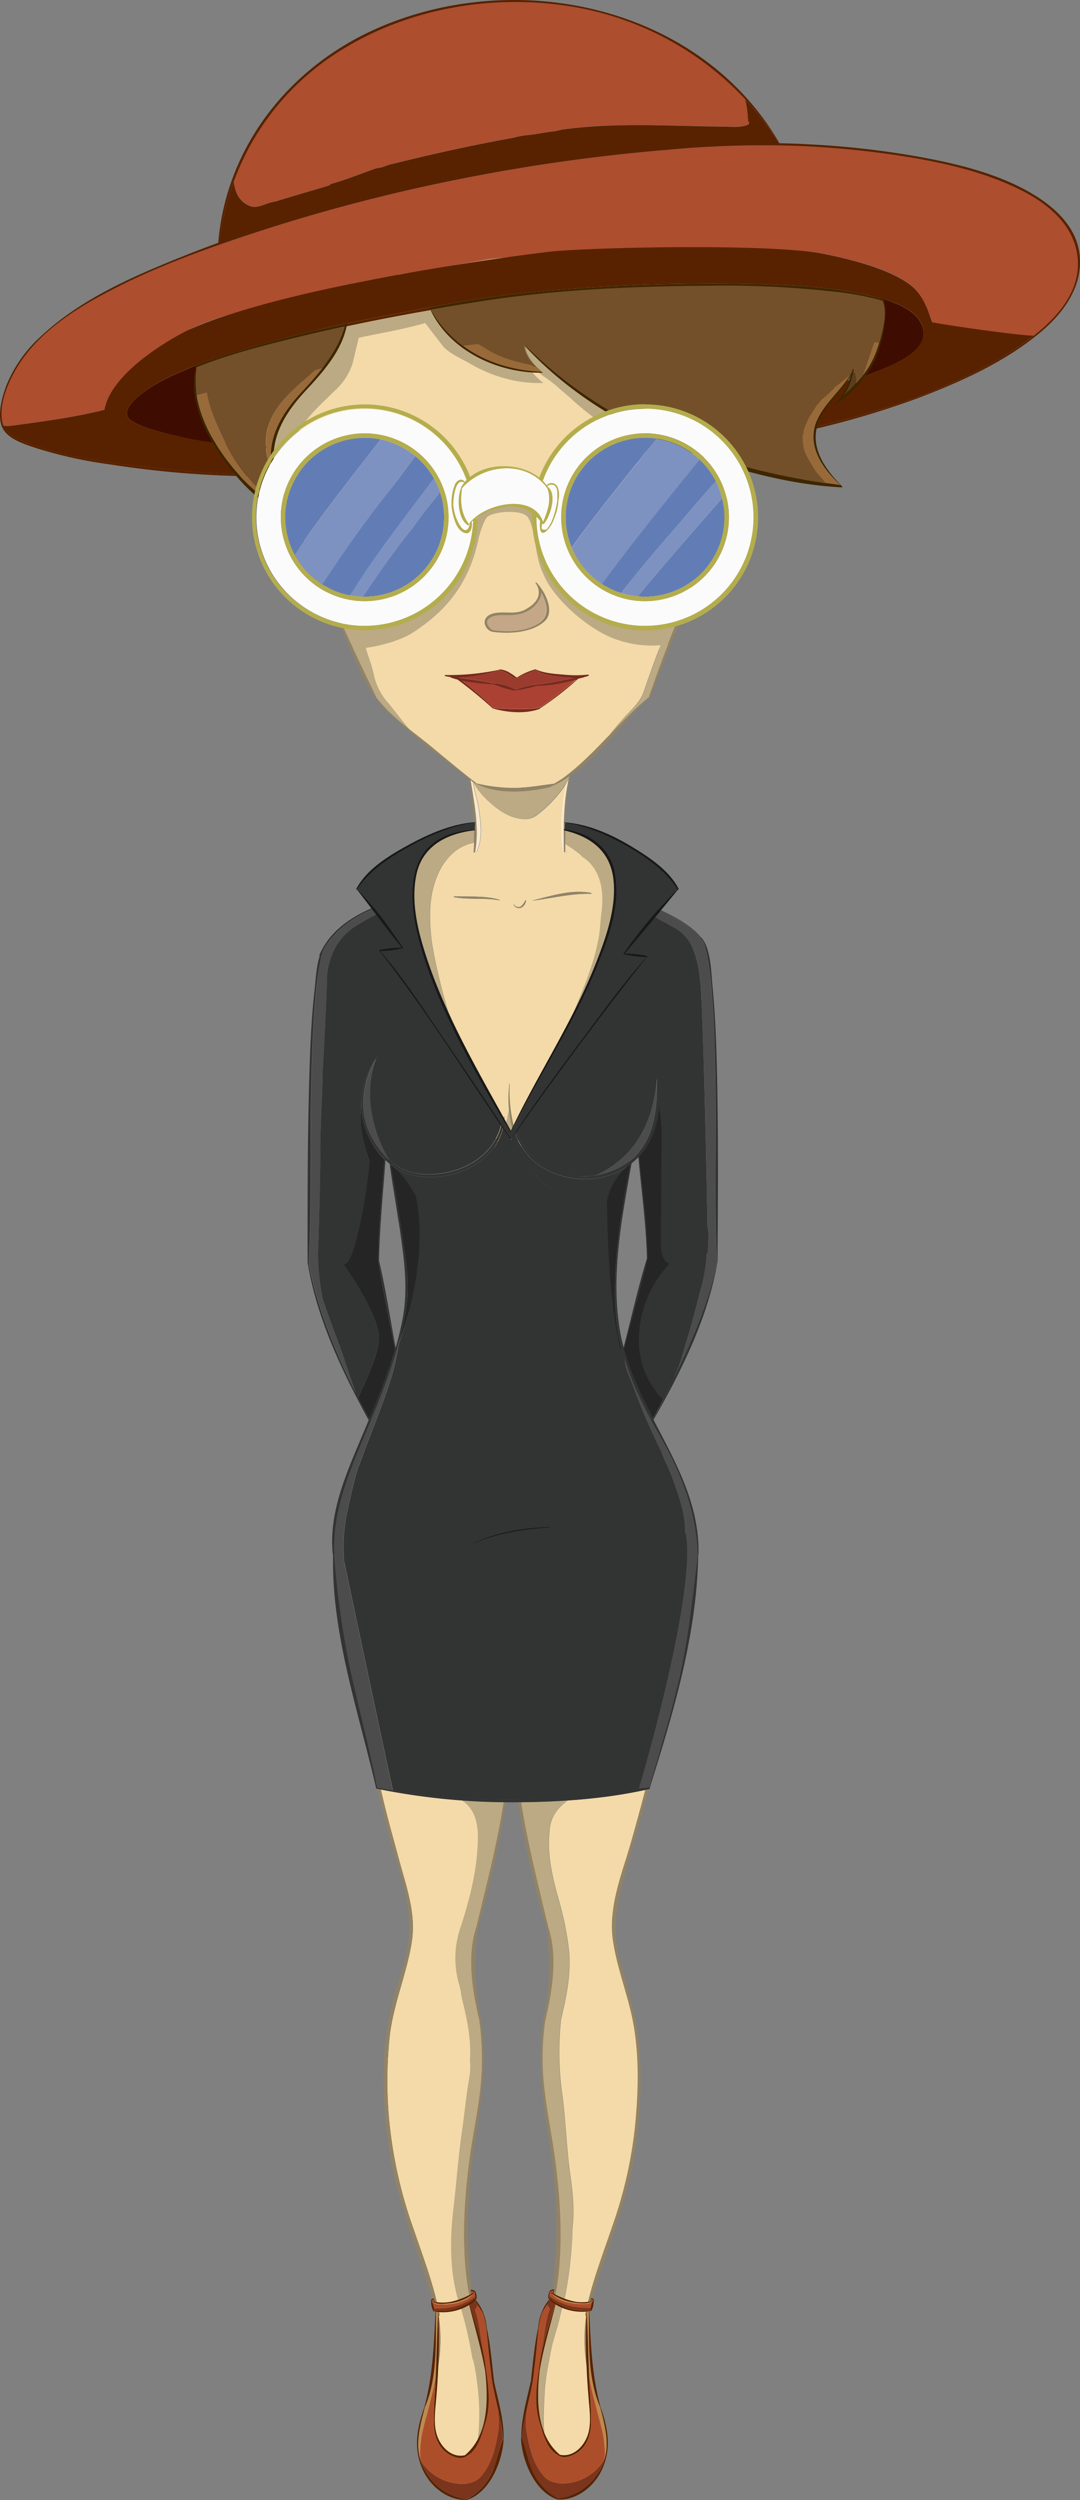 <svg xmlns="http://www.w3.org/2000/svg" viewBox="0 0 288.24 666.64"><rect x="0" y="0" width="288.24" height="666.64" fill="#808080" stroke="none"/><defs><style>.cls-1{fill:#f3daa8;}.cls-2{fill:#bcaa84;}.cls-3{fill:#928366;}.cls-4{fill:#ab4133;}.cls-5{fill:#9b3b2e;}.cls-6{fill:#772a1f;}.cls-7{fill:#c4a787;}.cls-8{fill:#f7e8ce;}.cls-9{fill:#252525;}.cls-10{fill:#4c4c4c;}.cls-11{fill:#323333;}.cls-12{fill:#ad4e2f;}.cls-13{fill:#582200;}.cls-14{fill:#181818;}.cls-15{fill:#f6ed99;}.cls-16{fill:#3e0c00;}.cls-17{fill:#605f5d;}.cls-18{fill:#735029;}.cls-19{fill:#996a39;}.cls-20{fill:#5b3e1c;}.cls-21{fill:#3d2600;}.cls-22{fill:#fbfbfb;}.cls-23{fill:#627db6;}.cls-24{fill:#7e92c1;}.cls-25{fill:#b4ad4d;}.cls-26{opacity:0.5;}.cls-27{fill:#251e1c;}.cls-28{fill:#7a351c;}.cls-29{fill:#ad4e2b;}.cls-30{fill:#bc8b4f;}</style></defs><title>Asset 3</title><g id="Layer_2" data-name="Layer 2"><g id="Layer_1-2" data-name="Layer 1"><path class="cls-1" d="M93.92,97.36v0l.07,0A.08.08,0,0,0,93.92,97.36Z"/><path class="cls-2" d="M176.42,59.8c-10-5-20.91-9-32.18-10A94.4,94.4,0,0,0,103,56c-19.08,7.3-47.59,25.56-38.53,50a.15.15,0,0,1-.05.16c4.29,9.66,8.51,19.36,12.77,29.06,2.08.66,4.28,1,6.37,1.6a.33.33,0,0,0,.14-.07c-2.1-.42-3.78-2.73-5-4.55-2-3.22-1.68-7.21-1.19-10.84,1-7.35,6.79-12.18,11.89-17.21a16.74,16.74,0,0,0,4.47-6.67l-.13,0,.13,0v0a.08.08,0,0,1,.06,0c8.05-1.72,16.31-2.77,24.29-4.93h.07c2,2.1,4.83,3.15,7.42,4.69A37.89,37.89,0,0,0,138,101.63a33.71,33.71,0,0,0,7,.49,15.76,15.76,0,0,1-5-6.29s0,.09,0,.13,0-.09,0-.13h0v0l-.14-.2.14.2a.48.48,0,0,1,.21-.41.48.48,0,0,0-.21.41c2.06,2.83,5.73,4.69,8.53,7.08,1.54,1.4,3.08,2.59,4.55,4a92.92,92.92,0,0,0,12,9c4.55,2.94,8.61,5.74,13.37,7.91.28.07.63.21.84.28,5.14,2.48,10.08,5,15.57,6.65,4.06-10,8.14-20.06,11.95-30.18C211,81.18,191.6,67.39,176.42,59.8Z"/><path class="cls-2" d="M169.7,166.49c-5.18-.28-11-.56-15.12-4.2-1.47-1.4-3.08-2.45-4.27-4.13a28.68,28.68,0,0,1-5.18-9.93c-.84-3.15-.7-6.3-1.19-9.52-.42-2.31-2.45-3.85-4.83-4.34-5-1-10.85.7-12.8,5.6a40.86,40.86,0,0,0-1.26,5c-.14.35-.07.77-.21,1.12-.84,2.73-1.19,5.46-2.87,7.91a26.82,26.82,0,0,1-3.92,4.83,30.84,30.84,0,0,1-10.77,6.65c-.21.14-.56.07-.77.21a22,22,0,0,1-5.18,1.12,71.34,71.34,0,0,1-10-.18q1.81,3.93,3.65,7.84c3.73.51,7.6-.52,11-2A25.75,25.75,0,0,0,109.1,171c.56-.28,1-.63,1.54-.84,10.77-4.2,16.79-14.41,19.17-25.61a7.4,7.4,0,0,1,1.54-3.64c1.61-1.61,4.62-2,6.16.14a40.84,40.84,0,0,1,4.76,10.57,6.09,6.09,0,0,1,.49,1.19c1.61,7.07,7.07,11.33,12.94,15a24.6,24.6,0,0,0,6.37,3.15c5.25,1.4,10.36,2.45,15.74,2h0q1.22-3.19,2.49-6.36C176.79,166.72,173.24,166.66,169.7,166.49Z"/><path class="cls-2" d="M99.79,180.14c-.48-2.65-1.53-4.94-2.17-7.4a14.47,14.47,0,0,1-3.48.07c1.78,3.77,4.37,9.23,6.2,13a.15.15,0,0,1,0,.13,50,50,0,0,0,8.87,8.57c-1.89-2.25-3.55-4.46-5.43-6.78A16.84,16.84,0,0,1,99.79,180.14Z"/><path class="cls-1" d="M164.67,170.58c-7.54-2.5-17.14-11.06-19.65-17.53-2.42-4.59-1.91-11.69-4.14-15.12-1.54-2.17-9.29-1.61-10.9,0-.91,1-2,4.47-2.27,5.8-2.38,11.2-8,18.9-17.76,25.1-2.85,1.81-8.24,3.44-12.32,3.92.64,2.46,1.69,4.75,2.17,7.4a16.84,16.84,0,0,0,4,7.56c1.88,2.32,3.54,4.53,5.43,6.78,2,1.56,3.94,3.07,5.77,4.56,4.05,3.29,8.06,6.68,12.2,9.85,0,0,0,0,0,0a44.41,44.41,0,0,0,10.48,1.2c3.51-.1,6.92-.74,10.4-1.16,0,0,.05,0,.08,0,5.53-3.59,10-8.31,14.55-13,1.11-1.4,2.26-2.79,3.48-4.15,2-2.31,4.41-4.2,5.46-7,1.47-4.2,2.87-8.26,4.48-12.31a3.39,3.39,0,0,0,.15-.43A28.36,28.36,0,0,1,164.67,170.58Z"/><path class="cls-2" d="M177.86,173.07s.48-1.21.47-1.21c-.68.1-1.36.17-2,.23a3.39,3.39,0,0,1-.15.43c-1.61,4.06-3,8.12-4.48,12.31-1,2.8-3.43,4.69-5.46,7-1.23,1.36-2.37,2.75-3.48,4.15a114.53,114.53,0,0,1,10.49-10.08.12.12,0,0,1,0-.08C174.67,181.54,176.24,177.3,177.86,173.07Z"/><path class="cls-1" d="M179.28,124.09c-.21-.07-.56-.21-.84-.28-4.76-2.17-8.82-5-13.37-7.91a92.92,92.92,0,0,1-12-9c-1.47-1.4-3-2.59-4.55-4-2.8-2.39-6.47-4.25-8.53-7.08v0a15.76,15.76,0,0,0,5,6.29,33.71,33.71,0,0,1-7-.49,37.89,37.89,0,0,1-12.24-4.48c-2.59-1.54-5.39-2.59-7.42-4.69l-4.85-6.29c-8,2.15-9.68,2.19-17.73,3.91,0,0-1.77,7.33-1.77,7.35a.08.08,0,0,0,0,0l-.07,0a16.74,16.74,0,0,1-4.47,6.67c-5.11,5-10.92,9.87-11.89,17.21-.49,3.64-.84,7.63,1.19,10.84,1.19,1.82,2.87,4.13,5,4.55a.33.33,0,0,1-.14.07.36.36,0,0,0-.14.07.36.36,0,0,1,.14-.07c-2.09-.6-4.29-.94-6.37-1.6,4.62,10.54,9.28,21.06,14.1,31.51a71.34,71.34,0,0,0,10,.18,22,22,0,0,0,5.18-1.12c.21-.14.56-.07.77-.21a30.84,30.84,0,0,0,10.77-6.65A26.82,26.82,0,0,0,122,154c1.68-2.45,2-5.18,2.87-7.91.14-.35.07-.77.21-1.12a40.86,40.86,0,0,1,1.26-5c2-4.9,7.84-6.58,12.8-5.6,2.38.49,4.41,2,4.83,4.34.49,3.22.35,6.37,1.19,9.52a28.68,28.68,0,0,0,5.18,9.93c1.19,1.68,2.8,2.73,4.27,4.13,4.13,3.64,9.94,3.92,15.12,4.2,3.54.17,7.1.22,10.65.22,3.17-8,6.48-15.93,9.65-23.89q2.4-6,4.86-12.08C189.36,129.11,184.42,126.57,179.28,124.09Z"/><path class="cls-3" d="M170.46,56.25a84.09,84.09,0,0,0-31.12-7.41c-13.49-.42-27.09,2.54-39.54,7.65-17.64,7.24-46.13,26.69-35.66,49.58a.14.14,0,0,0,.16.08q7.57,18.07,15.45,36c4,9.08,8,18.15,12.14,27.18,2.51,5.5,4.78,11.54,8.18,16.58a.13.13,0,0,0,.13.06,25.3,25.3,0,0,0,4.9,5.29c3.06,2.83,6.27,5.49,9.49,8.14,4.08,3.34,8.29,6.47,12.47,9.67a.08.08,0,0,0,.11,0c6,2.89,14.79,2.41,21,.34a.23.23,0,0,0,.14-.19c10.15-5.09,16.74-15.77,25-23.25a.18.18,0,0,0,.21-.1c10.91-28.2,23-56,33.22-84.47a.09.09,0,0,0,.09-.06c.11-.32.19-.64.29-1l.16-.44a.09.09,0,0,0,0-.08C213.14,78.73,186.38,63.18,170.46,56.25Zm36.34,44.31c-5.33,14.18-11.21,28.18-16.81,42.26-5.67,14.27-11.8,28.46-16.8,43a.12.12,0,0,0,0,.08c-8.86,7.17-15.39,16.84-25,23.11,0,0,0,0-.08,0-3.47.42-6.88,1.06-10.4,1.16a44.41,44.41,0,0,1-10.48-1.2s0,0,0,0C123,205.72,119,202.33,115,199c-4.89-4-10.81-8-14.64-13.13a.15.15,0,0,0,0-.13c-12.78-26.17-24.11-53.07-35.92-79.68a.15.15,0,0,0,.05-.16C55.42,81.52,83.92,63.26,103,56a94.4,94.4,0,0,1,41.23-6.14c11.27.94,22.13,5,32.18,10C191.6,67.39,211,81.18,206.8,100.57Z"/><path class="cls-4" d="M143.42,182.8a37.3,37.3,0,0,1-5.76,1.28.19.19,0,0,1-.19.1,31.76,31.76,0,0,1-5.86-1.75h0a54.55,54.55,0,0,1-8.26-.92c1.26.87,2.43,1.93,3.58,2.9a59.58,59.58,0,0,1,4.75,4.39h0c4.19.13,8,.56,12.22-.1a.14.14,0,0,1,.08,0c3.49-2.23,6.64-5.05,9.92-7.59-3.39.85-7,1.73-10.43,1.61A.14.14,0,0,1,143.42,182.8Z"/><path class="cls-5" d="M131.65,182.2a13.37,13.37,0,0,1,5.95,1.67v0a26,26,0,0,1,5.77-1.37.11.11,0,0,1,.1,0c3.26-.36,6.5-1.08,9.75-1.69a37.75,37.75,0,0,1-4.12-.37c-2.09-.26-4.43-.57-6.22-1.77-1.58.79-3.26,1.37-4.86,2.11a.15.15,0,0,1-.15.14c-.53,0-1.1-.46-1.52-.72a14.63,14.63,0,0,0-3-1.54s0,0-.05,0a40.88,40.88,0,0,1-10.88,2c3.07.52,6.17.85,9.21,1.51Z"/><path class="cls-6" d="M156.94,179.89a31,31,0,0,1-6.45,0c-2.32-.18-5.39-.37-7.54-1.41h0a.12.12,0,0,0-.09,0,17.78,17.78,0,0,0-4.93,2.21l0,0a3.13,3.13,0,0,1-.6-.45c-.41-.31-.84-.57-1.27-.83a6,6,0,0,0-2.65-.92.11.11,0,0,0-.12.1A65,65,0,0,1,118.86,180a.15.15,0,0,0,0,.3c.42.1.85.16,1.29.22a.17.17,0,0,0,.1.11,18.54,18.54,0,0,0,1.88.6,121.78,121.78,0,0,1,9.44,7.73.09.09,0,0,0,.12,0c3.86,1.07,8.52,1.45,12.33.08a.14.14,0,0,0,.1-.14A83.16,83.16,0,0,0,154.29,181l1.53-.38a.13.13,0,0,0,.09-.07,8.06,8.06,0,0,0,1.09-.32C157.19,180.21,157.18,179.86,156.94,179.89Zm-23.63-1.23s0,0,.05,0a14.63,14.63,0,0,1,3,1.54c.42.26,1,.74,1.52.72a.15.15,0,0,0,.15-.14c1.6-.75,3.28-1.33,4.86-2.11,1.8,1.2,4.13,1.51,6.22,1.77a37.75,37.75,0,0,0,4.12.37c-3.24.61-6.48,1.34-9.75,1.69a.11.11,0,0,0-.1,0,26,26,0,0,0-5.77,1.37v0a13.37,13.37,0,0,0-5.95-1.67h0c-3-.67-6.14-1-9.21-1.51A40.88,40.88,0,0,0,133.31,178.66ZM144,188.74a.14.14,0,0,0-.08,0c-4.2.65-8,.23-12.22.1h0a59.58,59.58,0,0,0-4.75-4.39c-1.15-1-2.31-2-3.58-2.9a54.55,54.55,0,0,0,8.26.92h0a31.76,31.76,0,0,0,5.86,1.75.19.19,0,0,0,.19-.1,37.3,37.3,0,0,0,5.76-1.28.14.14,0,0,0,0,0c3.38.11,7-.77,10.43-1.61C150.62,183.69,147.47,186.51,144,188.74Z"/><path class="cls-7" d="M144.44,158c0,1.95-1.83,3.92-3.53,4.83-2.14,1.15-4.1,1.15-6.49,1.19a9.62,9.62,0,0,0-2.72.24c-2.69.89-1.6,2.47-1,3.17.34.38.52.5.75.56,3.82.46,8.17.53,11.77-1.5S146,161,144.44,158Z"/><path class="cls-3" d="M143.16,155.34a.13.13,0,0,0-.21.16l.37.59c1.41,2.92-.47,5.05-3.27,6.52-2.49,1.3-5.27.39-7.9.86-4.16.76-3.06,4.37-.78,5,0,0,0,0,0,0h.08a2.86,2.86,0,0,0,.52.07h0c4.26.52,10,.1,13.25-2.76C148.35,163.19,145.38,157.52,143.16,155.34Zm.11,11.17c-3.61,2-8,2-11.77,1.5-.24-.05-.41-.18-.75-.56-.63-.7-1.72-2.28,1-3.17a9.62,9.62,0,0,1,2.72-.24c2.39,0,4.35,0,6.49-1.19,1.7-.92,3.48-2.89,3.53-4.83C146,161,147,164.45,143.26,166.52Z"/><path class="cls-1" d="M126.31,654.83c0,.06,0,.11,0,.16l0-.18S126.31,654.8,126.31,654.83Z"/><polygon class="cls-2" points="125.33 549.17 125.33 549.18 125.34 549.17 125.33 549.17"/><path class="cls-2" d="M123,615.53v0l0,0a.25.25,0,0,0-.14,0l0,.14Z"/><path class="cls-2" d="M126.35,654.81v0l0,0Z"/><path class="cls-2" d="M123.16,665.46h0Z"/><path class="cls-2" d="M129.38,622c-.9-1.8-1.78-3.64-2.61-5.48a13.3,13.3,0,0,1-.82-2.14.17.17,0,0,1-.25-.1c-2.77-12.52-2-26.52-.29-39.14,1-7.3,2.7-14.53,3.11-21.91a78.12,78.12,0,0,0-.58-14.53c-1.87-7.81-3.38-17.12-.78-24.87,2.63-11.07,5.53-22,7.26-33.27q-5.67-.07-11.31-.48l.11.07c3.71,2.45,4.34,6.79,4.2,10.78-.21,7.84-2.1,15.32-4.55,22.88a25.07,25.07,0,0,0-.63,14.7,21.26,21.26,0,0,1,.56,2.24c.14.84.21,1.61.42,2.38,1.33,5.32,2.45,10.57,2.1,16,0,0,0,0,0,.08h0l.13-.14-.13.14s.12,0,.06.14c.06-.12,0-.14-.06-.14h0c0,.07,0,.14,0,.21a.29.29,0,0,0,.21.27.29.29,0,0,1-.21-.27,18.74,18.74,0,0,1-.07,4c-.84,5-1.26,9.59-2,14.55-1,7-1.47,13.71-2.31,20.71-1,9.06-1,18.34,1.93,26.86a.25.25,0,0,1,.14,0l0-.05,0,.05h0l0,0a109.74,109.74,0,0,1,3,13.13c.07.28.21.63.28.84a33.88,33.88,0,0,1,.91,5.18,59.8,59.8,0,0,1,.28,15.81,27.06,27.06,0,0,1-1.15,4.31h0l.16-.13-.16.13s.05.07,0,.15c0-.08,0-.13,0-.15l0,0,0,.14a17.72,17.72,0,0,1-1.53,7c-.56,1.14-1.09,2.28-1.61,3.41h0c2.07,0,3-1.89,5.41-2.37h.06c2-4.37,4-7.16,5.32-11.73l0,0c-2-9.48-4.48-19.56-4.52-29.31A.11.11,0,0,1,129.38,622Z"/><path class="cls-1" d="M127.22,634.68a33.88,33.88,0,0,0-.91-5.18c-.07-.21-.21-.56-.28-.84a109.74,109.74,0,0,0-3-13.13l-.06.11.05.14-.05-.14a4.3,4.3,0,0,1-.23.42,4.3,4.3,0,0,0,.23-.42l0-.14a1,1,0,0,1-.25.08,1,1,0,0,0,.25-.08c-3-8.53-3-17.8-1.93-26.86.84-7,1.26-13.71,2.31-20.71.7-5,1.12-9.59,2-14.55a18.74,18.74,0,0,0,.07-4,.9.9,0,0,1,0-.21,1,1,0,0,0-.2.34,1,1,0,0,1,.2-.34s0-.07,0-.08c.35-5.46-.77-10.71-2.1-16-.21-.77-.28-1.54-.42-2.38a21.26,21.26,0,0,0-.56-2.24,25.07,25.07,0,0,1,.63-14.7c2.45-7.56,4.34-15,4.55-22.88.14-4-.49-8.33-4.2-10.78l-.11-.07a167.27,167.27,0,0,1-21.62-3c.47,2,.95,4,1.44,6,1.09,4.32,2.31,8.6,3.46,12.9,2,7.28,4.64,14.46,3.39,22.13-1.38,8.46-4.86,16.32-5.86,24.91a112.4,112.4,0,0,0,.23,25.87,119.53,119.53,0,0,0,6.07,25.46c2.6,7.55,5.48,15.06,7,22.94a.31.31,0,0,1-.22.37,43.94,43.94,0,0,1-.21,13.75,94.75,94.75,0,0,1-4.67,19.53.15.15,0,0,1-.16.11,19,19,0,0,0,.28,5.62c.6,2.32,2.66,3.73,3.87,5.73a.15.15,0,0,1,0,.1c2.23.9,3.66,2.41,6,3a4,4,0,0,0,1,.12h0s0,0,0,0,0,0,0,0c.52-1.13,1.05-2.27,1.61-3.41a17.72,17.72,0,0,0,1.53-7l-.06.26.06-.26s0-.07,0-.11a3,3,0,0,0-.28.37,3,3,0,0,1,.28-.37v0s0,0,0,0a27.06,27.06,0,0,0,1.15-4.31A59.8,59.8,0,0,0,127.22,634.68Z"/><path class="cls-2" d="M125.34,549.39c0-.07,0-.14,0-.21h0A.9.9,0,0,0,125.34,549.39Z"/><path class="cls-2" d="M152,579c-.91-6.72-1-13.08-1.89-19.73a80.17,80.17,0,0,1-.43-20.8,1,1,0,0,0-.41.3,1,1,0,0,1,.41-.3.19.19,0,0,0,0,0h0c1.45-6.17,2.82-12.47,2.05-18.91a84.08,84.08,0,0,0-2.73-13.15c-1.68-6-3.08-12-2.38-18.26a9.37,9.37,0,0,1,2.38-5.81,13.45,13.45,0,0,1,2.63-2.33c-4.22.31-8.44.46-12.62.5,1.78,11.24,4.61,22.2,7.23,33.29,2.61,7.79,1.07,17.14-.81,25a72,72,0,0,0-.55,14.43c.51,7.39,2.11,14.6,3.11,21.91,1.74,12.62,2.49,26.62-.29,39.14a.16.16,0,0,1-.24.1,13.88,13.88,0,0,1-1.05,2.6c-.8,1.67-1.56,3.37-2.39,5a.11.11,0,0,1-.07.06c0,9.75-2.55,19.83-4.51,29.31,0,0,0,0,0,0,1.31,4.57,3.47,7.63,5.42,12H145c1.88.37,3,1.3,4.31,1.74,0-.36,0-.73,0-1.1,0-.56-.56-1-.7-1.61a2.11,2.11,0,0,0-.35-1.12,44.91,44.91,0,0,1-2.24-7.34c-1.33-5.39-1-10.71-.7-16.09a58.62,58.62,0,0,1,1.19-8.33c.14-.77.28-1.54.42-2.31.63-3.29,1.75-6.09,2.45-9.31.56-2.31,1.19-4.34,1.61-6.65a109.07,109.07,0,0,0,1.75-16.87l-.07.08.07-.08a.44.44,0,0,1,0-.06.44.44,0,0,0,0,.06h0C153.31,589.23,152.75,584.24,152,579Z"/><path class="cls-2" d="M149.73,538.48h0a.19.19,0,0,1,0,0l0,0Z"/><path class="cls-2" d="M149.74,538.49h0Z"/><path class="cls-1" d="M170.9,482.27c.48-1.75.94-3.51,1.4-5.27l0,0a132.25,132.25,0,0,1-20.59,3,13.45,13.45,0,0,0-2.63,2.33,9.37,9.37,0,0,0-2.38,5.81c-.7,6.3.7,12.25,2.38,18.26a84.08,84.08,0,0,1,2.73,13.15c.76,6.44-.6,12.74-2.05,18.91h0l.16-.09-.16.09a.07.07,0,0,1,0,0,.07.07,0,0,0,0,0h0l0,.18,0-.18,0,0a80.17,80.17,0,0,0,.43,20.8c.84,6.65,1,13,1.89,19.73.76,5.19,1.32,10.18.72,15.3.13-.1.29-.07.4-.19-.11.11-.27.09-.4.19l0,.16,0-.16h0a109.07,109.07,0,0,1-1.75,16.87c-.42,2.31-1.05,4.34-1.61,6.65-.7,3.22-1.82,6-2.45,9.31-.14.77-.28,1.54-.42,2.31a58.62,58.62,0,0,0-1.19,8.33c-.28,5.39-.63,10.7.7,16.09a44.91,44.91,0,0,0,2.24,7.34,2.11,2.11,0,0,1,.35,1.12c.14.63.7,1.05.7,1.61,0,.37,0,.73,0,1.1a4.25,4.25,0,0,0,3-.05c2-.68,3.13-1.89,5.07-2.67a.14.14,0,0,1,0-.09c1.19-2,3.35-3.43,3.83-5.74a22.94,22.94,0,0,0,.27-5.62.16.16,0,0,1-.15-.11,90,90,0,0,1-4.67-19.53,45.77,45.77,0,0,1-.21-13.75.31.31,0,0,1-.22-.37c1.61-8.24,4.7-16.05,7.37-24a116,116,0,0,0,5.85-25.57c.91-8.91,1.23-18-.18-26.86-1.29-8.1-4.63-15.69-5.71-23.81-1-7.41,1.62-15.19,3.8-22.15C168.62,490.67,169.76,486.46,170.9,482.27Z"/><path class="cls-3" d="M171.44,483.18c2.84-10.46,6.09-21,8.06-31.7a.16.16,0,0,0-.31-.09c-2.59,8.33-4.63,16.87-6.83,25.34a.13.13,0,0,0-.14-.08c-11.12,1.41-22.05,3-33.26,3.26-.33-2.11-.63-4.24-.87-6.37-.67-5.94-.85-12-1-17.93,0-.85,0-1.7-.06-2.56.13-5.94.14-11.89,0-17.82q.1-3.28.29-6.55a104.45,104.45,0,0,1,1.35-12.25,41.38,41.38,0,0,1,1-4.51c.18,0,.36-.07.54-.12a.2.2,0,0,0-.05-.39h-.32a13.71,13.71,0,0,1,1.52-3.28c0-.07-.07-.17-.12-.1a14.66,14.66,0,0,0-1.9,3.4c-1.54.13-3.09.71-4.63.3a26.17,26.17,0,0,0-1.62-4.32c0-.08-.18,0-.14.06,2.65,6.43,2.82,14.2,3.2,21.06.11,2.09.19,4.18.26,6.28-.21,6.13-.15,12.29,0,18.41,0,.79,0,1.59,0,2.38-.16,6-.31,12-.94,17.92-.23,2.16-.51,4.3-.84,6.44a185.76,185.76,0,0,1-33.06-3.12c-2-8.52-3.83-17.12-6.41-25.45a.16.16,0,0,0-.31.09c1.91,10.41,4.74,20.73,7.29,31,1,4.2,2.06,8.43,3.34,12.56,2.63,8.48,5,16.87,3,25.76-.8,3.67-2.08,7.23-3.12,10.83A76.86,76.86,0,0,0,102.93,544c-1,8.6-.51,17.32.46,25.9,1.87,16.49,9,31.53,13.28,47.41a.27.27,0,0,0,.11.14c1.39,11-2.57,21.6-4.74,32.27,0,0,0-.1,0-.14s-.09-.07-.1,0a13.89,13.89,0,0,0,3.94,12.86.16.16,0,0,0,.21,0c4.2,2.81,7.79,3.69,12.6,1a.18.18,0,0,0,0-.29c2.3-4.16,4.74-7,5.53-11.7a.17.17,0,0,0-.06-.16c-.47-4.91-1.5-9.74-2.42-14.58-1-5.15-1.53-10.33-2.25-15.53,0,0-.05,0-.09,0a17.34,17.34,0,0,0-1.35-3.12,28.72,28.72,0,0,1-2.14-5.2c-.35-6.53-1.12-13-1.09-19.56A154.36,154.36,0,0,1,126.65,572c1.76-12.16,3.75-23.77,1.25-35.83a70.32,70.32,0,0,1-.32-22.36A281.54,281.54,0,0,0,135,480.53l1,0,2.3,0a263.21,263.21,0,0,0,7.54,33.35,70.39,70.39,0,0,1-.32,22.31c-2.43,11.64-.75,23,1.08,34.73a159.35,159.35,0,0,1,1.91,21.33c.14,6.93-.7,13.73-1.07,20.62a26.84,26.84,0,0,1-1.91,4.74,19.52,19.52,0,0,0-1.58,3.58s-.08,0-.09,0c-.72,5.19-1.29,10.37-2.25,15.53-.9,4.84-1.95,9.67-2.41,14.58a.17.17,0,0,0-.06.16c.79,4.66,3.33,7.81,5.64,12a.17.17,0,0,0,0,.29c4.82,2.71,8.34,1.58,12.54-1.23a.15.15,0,0,0,.21,0,13.89,13.89,0,0,0,3.9-12.88c0-.06-.1,0-.1,0s0,.09,0,.13c-2.17-10.67-6.13-21.27-4.74-32.27a.27.27,0,0,0,.11-.14c4.16-15.5,11.14-30.21,13.15-46.26a120.67,120.67,0,0,0,.72-25.93c-.74-8.11-3.35-15.55-5.37-23.36-2.34-9.09.22-17,2.54-25.7C169,491.77,170.27,487.49,171.44,483.18Zm-44.27,30.61c-2.61,7.75-1.09,17.06.78,24.87a78.12,78.12,0,0,1,.58,14.53c-.41,7.38-2.11,14.61-3.11,21.91-1.74,12.62-2.49,26.62.29,39.14a.17.17,0,0,0,.25.1,13.3,13.3,0,0,0,.82,2.14c.82,1.84,1.7,3.68,2.61,5.48a.11.11,0,0,0,.07.06c0,9.75,2.56,19.83,4.52,29.31l0,0c-1.31,4.57-3.37,7.37-5.32,11.73h-.06c-2.79.54-3.57,2.93-6.39,2.25-2.35-.57-3.77-2.08-6-3a.15.15,0,0,0,0-.1c-1.22-2-3.28-3.4-3.87-5.73a19,19,0,0,1-.28-5.62.15.15,0,0,0,.16-.11,94.75,94.75,0,0,0,4.67-19.53,43.94,43.94,0,0,0,.21-13.75.31.31,0,0,0,.22-.37c-1.54-7.87-4.42-15.39-7-22.94a119.53,119.53,0,0,1-6.07-25.46,112.4,112.4,0,0,1-.23-25.87c1-8.58,4.48-16.44,5.86-24.91,1.25-7.66-1.44-14.85-3.39-22.13-1.15-4.3-2.37-8.58-3.46-12.9-.5-2-1-4-1.44-6a170.61,170.61,0,0,0,32.93,3.51C132.7,491.76,129.8,502.72,127.18,513.79Zm7.61-101.62a3.83,3.83,0,0,0,1.87.22,13.86,13.86,0,0,0,2.37-.32c-1.63,4.4-1.84,9.73-2.2,14-.06.76-.11,1.52-.16,2.27,0-.18,0-.35,0-.53C136.36,422.83,136.15,417.23,134.79,412.17Zm2.4,67.8h-2.05c.31-2,.6-4,.85-6.06.42-3.38.61-6.8.73-10.23.16,3.3.38,6.59.73,9.86.23,2.14.51,4.27.82,6.39Zm26.34,37c1.08,8.12,4.42,15.7,5.71,23.81,1.41,8.88,1.09,17.95.18,26.86a116,116,0,0,1-5.85,25.57c-2.67,7.91-5.76,15.73-7.37,24a.31.31,0,0,0,.22.37,45.77,45.77,0,0,0,.21,13.75,90,90,0,0,0,4.67,19.53.16.16,0,0,0,.15.11,22.94,22.94,0,0,1-.27,5.62c-.48,2.31-2.64,3.79-3.83,5.74a.14.14,0,0,0,0,.09c-1.93.78-3.1,2-5.07,2.67-3.09,1.06-4.15-1.08-7.27-1.68h-.06c-1.95-4.37-4.11-7.43-5.42-12,0,0,0,0,0,0,2-9.48,4.48-19.56,4.51-29.31a.11.11,0,0,0,.07-.06c.83-1.65,1.6-3.35,2.39-5a13.88,13.88,0,0,0,1.05-2.6.16.16,0,0,0,.24-.1c2.78-12.52,2-26.52.29-39.14-1-7.31-2.61-14.52-3.11-21.91a72,72,0,0,1,.55-14.43c1.88-7.82,3.42-17.17.81-25-2.62-11.09-5.45-22-7.23-33.29,11.06-.11,22.47-1,33.21-3.51l0,0c-.46,1.76-.92,3.52-1.4,5.27-1.14,4.2-2.28,8.4-3.58,12.55C165.14,501.78,162.54,509.56,163.52,517Z"/><path class="cls-1" d="M126.07,208.38l.19.38,0-.27Z"/><path class="cls-2" d="M152,206.93a21.47,21.47,0,0,1-4.94,2.75.11.11,0,0,1-.09.13c-6,1.47-14.17,2.08-19.83-.85a.08.08,0,0,1-.1,0,5.08,5.08,0,0,1-.82-.5l0,.27a20.73,20.73,0,0,0,4.32,5.17c2.66,2.52,6.09,4.62,9.8,4.48a5.2,5.2,0,0,0,3-1.19,34.05,34.05,0,0,0,7.43-7.88l.19-1.15-.19,1.15q.56-.87,1-1.8C151.91,207.34,152,207.14,152,206.93Z"/><path class="cls-8" d="M126.73,227.37c.14-.14.42-.07.42-.14,1.54-3.29,1.19-6.93.77-10.43-.32-2.72-1.25-5.33-1.66-8l-.19-.38a2.74,2.74,0,0,1-.54-.58c1,6.15,2.38,13.15,1.22,19.36a.17.17,0,0,1-.12.14A.1.1,0,0,0,126.73,227.37Z"/><path class="cls-8" d="M150.1,226.67a.89.89,0,0,0,1.12.63.8.8,0,0,1-.44-.25s0,0,0,.06a.11.11,0,0,1-.22,0c-.15-6.46-.15-13.22,1.31-19.56q-.48.93-1,1.8C149.87,215,149.18,220.7,150.1,226.67Z"/><path class="cls-2" d="M114.77,241.92c.41-7.28,3.86-15.69,11.72-17.17,0-1.11,0-2.24,0-3.36-7.18.89-13.7,4.1-15.32,11.76-1.55,7.3.37,15.1,2.65,22a141.14,141.14,0,0,0,5.74,14.52,150.38,150.38,0,0,1-4.21-17.56A50.26,50.26,0,0,1,114.77,241.92Z"/><path class="cls-1" d="M137.08,310.07c5-10.19,10.84-29.9,16-40,2.58-6.39,5.3-12.44,6.65-19.46.49-2.31.49-4.41.77-6.72.84-5.53.28-12-5-15.39-.21-.14-.42-.49-.63-.63a37.87,37.87,0,0,0-4-2.81c0,.67,0,1.33,0,2a.8.8,0,0,0,.44.25.89.89,0,0,1-1.12-.63c-.92-6-.24-11.62.71-17.32a34.05,34.05,0,0,1-7.43,7.88,5.2,5.2,0,0,1-3,1.19c-3.71.14-7.14-2-9.8-4.48a20.73,20.73,0,0,1-4.32-5.17c.41,2.71,1.34,5.31,1.66,8,.42,3.5.77,7.14-.77,10.43,0,.07-.28,0-.42.14a.1.1,0,0,1-.09-.07c-.13,0-.3,0-.29-.19.07-.78.11-1.56.13-2.36-7.85,1.48-11.31,9.89-11.72,17.17a50.26,50.26,0,0,0,.56,10.22,150.38,150.38,0,0,0,4.21,17.56c4.42,9.7,9.71,29,14.88,38.35Zm-3.84-70c-4-.74-8-.12-12-.83-.15,0-.11-.27,0-.26,4,.2,8.09-.21,12,.93A.08.08,0,0,1,133.23,240.08Zm5.64,2a1.58,1.58,0,0,1-1.8-.86s0-.11.08-.06a1.38,1.38,0,0,0,1.85.54,4.32,4.32,0,0,0,1.19-1.61c.05-.08.2-.05.19.05A2.32,2.32,0,0,1,138.88,242.13Zm18.8-3.73c-5.3-.13-10.25,1.17-15.46,1.81,0,0,0,0,0-.06,5-1.23,10.3-3,15.51-2C157.89,238.13,157.84,238.4,157.68,238.4Z"/><path class="cls-2" d="M136.82,299.2h-.21c-.11-1.75-.47-3.5-.5-5.25a8.49,8.49,0,0,1-.13,1.12c-.31,1.7-.68,3.34-1.06,5q1,1.76,1.94,3.52l.72-1.5a5.66,5.66,0,0,1-.41-1.19C137.1,300.32,136.75,299.76,136.82,299.2Z"/><path class="cls-2" d="M163.74,234.44c-.87-7.41-5.94-11.27-12.85-12.94,0,1.19,0,2.37-.06,3.55a37.87,37.87,0,0,1,4,2.81c.21.14.42.49.63.63,5.25,3.43,5.81,9.87,5,15.39-.28,2.31-.28,4.41-.77,6.72-1.35,7-4.07,13.07-6.65,19.46,2.2-4.33,4.25-8.72,6-13.26C161.79,249.9,164.63,242,163.74,234.44Z"/><path class="cls-3" d="M164.12,232.51c-1.28-6.67-6.8-10.47-13.22-11.44a77,77,0,0,1,1.28-14.14c0-.08-.06-.1-.12-.07s0-.14-.07-.11a29.35,29.35,0,0,0-5,2.84.12.12,0,0,0-.08,0c-6.81,0-13.11,1.81-19.8-.62,0,0,0,0,0-.07a10.84,10.84,0,0,0-1.68-1.29s-.06,0,0,0l0,0s-.09,0-.09.07c.33,4.36.94,8.92,1.1,13.41-38.06,2.66,1,66.32,9.78,80.68a.11.11,0,0,0,.21-.09c8-15.83,17.92-30.58,24.2-47.25C163.21,247.66,165.53,239.87,164.12,232.51Zm-5,24.29c-6.15,15.64-15.55,29.63-22.72,44.76-8.27-15.08-17.17-30-22.56-46.38-2.28-6.94-4.2-14.74-2.65-22,1.63-7.66,8.14-10.87,15.32-11.76a47.13,47.13,0,0,1-.12,5.72.21.21,0,0,0,.41.06c1.16-6.2-.23-13.2-1.22-19.36A3.87,3.87,0,0,0,127,209a.08.08,0,0,0,.1,0c5.66,2.93,13.83,2.32,19.83.85a.11.11,0,0,0,.09-.13,21.47,21.47,0,0,0,4.94-2.75c-1.6,6.51-1.61,13.51-1.45,20.17a.11.11,0,0,0,.22,0c0-1.86.07-3.74.1-5.61,6.91,1.66,12,5.53,12.85,12.94S161.79,249.9,159.08,256.81Z"/><path class="cls-3" d="M140.19,240.13a4.32,4.32,0,0,1-1.19,1.61,1.38,1.38,0,0,1-1.85-.54s-.11,0-.08.06a1.58,1.58,0,0,0,1.8.86,2.32,2.32,0,0,0,1.51-1.95C140.4,240.08,140.25,240,140.19,240.13Z"/><path class="cls-3" d="M157.72,238.1c-5.21-.93-10.5.82-15.51,2,0,0,0,.06,0,.06,5.21-.64,10.16-1.94,15.46-1.81C157.84,238.4,157.89,238.13,157.72,238.1Z"/><path class="cls-3" d="M121.31,239c-.15,0-.18.23,0,.26,4,.71,8,.09,12,.83a.08.08,0,0,0,0-.15C129.4,238.79,125.3,239.19,121.31,239Z"/><path class="cls-9" d="M98.6,309.59c-.77,5.41-3.29,27.33-6.95,27.58,0,0,9.54,13.17,9.47,19.75-.07,5-4.85,13.66-5.46,15.9q1.44,2.81,2.93,5.53a173.31,173.31,0,0,0,6.85-18.54c-1.51-7.89-3.32-15.72-4.48-23.67h0s0,0,0,0c0-9,1-18,1.63-27A22.12,22.12,0,0,1,98,302.18a18.76,18.76,0,0,1-1.54-7.57C95.57,299.63,96.92,304.78,98.6,309.59Z"/><path class="cls-10" d="M92.24,363.46c-2-5.8-4.27-11.33-6.16-17.28A65.15,65.15,0,0,1,84.86,334c.2-2.47.63-21.76.63-24.84-.14-7.84.56-15.67.63-23.51.07-.63,1-17.29,1.12-23.58A18.53,18.53,0,0,1,90,251.86a16.1,16.1,0,0,1,5.81-5.46,53.32,53.32,0,0,1,8.47-4.27c2-.86,4-1.41,5.9-2.24,0-.51,0-1,.07-1.51-5.35,2.36-17.8,4.66-23.85,14.79a19.3,19.3,0,0,0-1,3.86,89.78,89.78,0,0,0-1.21,9.42c-.68,8.09-.93,16.21-1.11,24.33-.34,15.4.18,30.87-.62,46.26a.11.11,0,0,1,0,.09c2.38,11.71,7.08,23.38,12.55,34.25l-.25-.72C94.34,369.55,92.51,364.38,92.24,363.46Z"/><path class="cls-11" d="M110.18,239.9c-1.93.83-3.92,1.38-5.9,2.24a53.32,53.32,0,0,0-8.47,4.27A16.1,16.1,0,0,0,90,251.86,18.53,18.53,0,0,0,87.24,262c-.14,6.3-1.05,23-1.12,23.58-.07,7.84-.77,15.67-.63,23.51,0,3.08-.43,22.38-.63,24.84a65.15,65.15,0,0,0,1.22,12.23c1.89,5.95,4.2,11.48,6.16,17.28.28.91,2.62,7.69,2.7,7.93l.72,1.42c.61-2.23,5.39-10.86,5.46-15.9.07-6.58-9.47-19.75-9.47-19.75,3.71.37,7.23-26.6,6.95-27.58-1.69-4.81-3-10-2.16-15a22.68,22.68,0,0,1,4.21-12.79l.06-.14-.06.14.35-.5s.07,0,0,0c-.2.31-.4.62-.59.93-3.24,8.39-1.48,17.84,2.62,25.7a8.08,8.08,0,0,0,.73,1.13s.12-.06.14,0l0,.21c.19.23.39.45.6.66a14.45,14.45,0,0,0,7.72,3.09c9.52.87,19.38-3.93,21.58-13.25C126.1,286.91,109.83,258.33,110.18,239.9Z"/><path class="cls-10" d="M100.46,282.28c-3.83,6.36-4.85,14.36-1.23,21.1a22.58,22.58,0,0,0,3.55,5,.11.11,0,0,1,.1.11c.3.31.61.61.93.9l0-.18a.08.08,0,0,1,0-.07,8.08,8.08,0,0,1-.73-1.13C99,300.12,97.22,290.66,100.46,282.28Z"/><path class="cls-11" d="M104,309.35l0,.2.56.46C104.39,309.8,104.18,309.58,104,309.35Z"/><path class="cls-11" d="M143.74,314.35c5.57,6.48,20.8,6.46,22.6,6,.5-3.31,1.09-6.63,1.89-9.88a19.89,19.89,0,0,1-12.48,3.94c-5.42-.12-11-2-14.67-6.14a19.63,19.63,0,0,1-3-4.49,6.17,6.17,0,0,0,.44,2A33.52,33.52,0,0,0,143.74,314.35Z"/><path class="cls-11" d="M123.82,317.4c5.48-3.72,8.12-10,8.44-12.08-4.12,6.31-12.84,9.51-20.58,8.36a15.86,15.86,0,0,1-7.42-3.13c.52,2.42,1,4.86,1.37,7.3C111.37,319.33,118.91,320.74,123.82,317.4Z"/><path class="cls-9" d="M110.82,318.68c-3.9-6.74-5-6.53-6.57-8.1.46,2.78,2.23,12.88,2.64,15.66,1,7.14,2.7,15,1.59,22.19a89.57,89.57,0,0,1-2.12,9.87C108.74,352.59,116.17,327.91,110.82,318.68Z"/><path class="cls-9" d="M165.57,359.83a4.66,4.66,0,0,0,.51.5,52.76,52.76,0,0,1-1.28-6.23c-1.35-9.49-.45-19.39.84-28.84.22-1.63,2.34-13.14,2.59-14.78-.52.13-5.18,3.76-6.27,10C160,333.78,165.08,358.71,165.57,359.83Z"/><path class="cls-10" d="M91.89,416.71s-.07,0-.07.07,0-.07,0-.07a46.72,46.72,0,0,1,.49-12c.63-3.22,2.73-12.67,3.57-14.14h0c2.86-8,6.21-15.7,8.72-23.93a78.86,78.86,0,0,0,1.87-8.56l-.12.23c-2.31,8.49-5.67,16.64-9.12,24.78-4.24,10-8.53,20.28-8,31.37a.16.16,0,0,1-.05.13,234.3,234.3,0,0,0,4.39,31.05c2.32,10.39,5,20.69,7.08,31.13q2.07.38,4.16.71C104.14,474.54,93.08,422.52,91.89,416.71Z"/><path class="cls-10" d="M186.19,414.45c-.48-11.64-4.45-21.37-10.05-31.41-3.77-6.77-7.36-13.64-9.57-21a6.45,6.45,0,0,1,.12,1.52h.21a2.59,2.59,0,0,0,.14,1.26c.77,2.1,1.61,4.06,2.38,6.23.56,1.47,1.12,2.94,1.75,4.41a3,3,0,0,1,.28.84c1.68,3.64,3.29,7.28,5,10.84.14.21.14.63.28.84.42.91.77,1.89,1.26,2.73a18.65,18.65,0,0,1,.7,1.75h.21c-.14.49.21.84.35,1.26,1.68,4.9,3.64,9.8,3.5,15H183c2.13,15.07-11.2,64.05-12.6,68.26l2.92-.36c2.72-9.6,5.68-19.14,7.92-28.87,2.54-11,3.6-22,5-33.2A.17.17,0,0,1,186.19,414.45Z"/><path class="cls-11" d="M183,408.73h-.21c.14-5.25-1.82-10.14-3.5-15-.14-.42-.49-.77-.35-1.26h-.21a18.65,18.65,0,0,0-.7-1.75c-.49-.84-.84-1.82-1.26-2.73-.14-.21-.14-.63-.28-.84-1.75-3.57-3.36-7.21-5-10.84a3,3,0,0,0-.28-.84c-.63-1.47-1.19-2.94-1.75-4.41-.77-2.17-1.61-4.13-2.38-6.23a2.59,2.59,0,0,1-.14-1.26h-.21a6.45,6.45,0,0,0-.12-1.52c-.17-.56-.33-1.12-.48-1.69a4.66,4.66,0,0,1-.51-.5c-3.57-14-3.62-38.52-3.61-39.4-5.51-.29-14.52-1.71-18.22-6.08a33.52,33.52,0,0,1-5.18-8.54,6.17,6.17,0,0,1-.44-2c-.29-.59-.54-1.2-.78-1.81-.29.56-.58,1.12-.87,1.69a.11.11,0,0,1-.21.09l-2-3.23a14.58,14.58,0,0,1-1.71,4.3c0,.17-.08.33-.12.5h-.19l0,0c-.08,1.32-4,8.06-9.44,11.58-3.48,2.23-7.68,2.53-11.84,2,3.72,17.53-4.18,38.5-4.48,39.12a78.86,78.86,0,0,1-1.87,8.56c-2.51,8.23-5.86,15.91-8.72,23.93h0l0,.07,0-.07h0c-.84,1.47-2.94,10.92-3.57,14.14a46.72,46.72,0,0,0-.49,12h.08c1.19,5.81,12.25,57.82,12.93,60.75a191.58,191.58,0,0,0,32.73,2.47c11.09-.13,21.9-1.56,32.85-2.94C171.79,472.79,185.91,424.08,183,408.73Z"/><path class="cls-11" d="M132.59,304.82l-.31.5h.19C132.52,305.15,132.55,305,132.59,304.82Z"/><path class="cls-12" d="M164.56,238.27v0A.09.09,0,0,0,164.56,238.27Z"/><path class="cls-10" d="M175.29,288.1v0c-.63,8-3.57,16.16-10,21.41a26.91,26.91,0,0,1-6.26,3.9,18.41,18.41,0,0,0,9.49-4.13c0-.16.25-.28.24-.19a14.94,14.94,0,0,0,1.33-1.37c4.72-5.52,5.27-12.71,5.21-19.67C175.28,288.07,175.27,288.08,175.29,288.1Z"/><path class="cls-11" d="M189,327.77c-.17-.09-.17-.34-.17-.41-.07-5.25-1.12-57.66-1.89-65-.35-3.71-.91-7.49-2.73-10.85a11.21,11.21,0,0,0-5-4.55,6.45,6.45,0,0,1-.91-.56c-3.36-1.68-6.44-3.71-10-4.83a4.71,4.71,0,0,0-1-.42c-1-.24-1.8-.8-2.77-.95-.21,5.55-2,11.13-3.87,16.2-6,15.83-15.23,29.93-23,44.87a18,18,0,0,0,4.31,6.95,19.56,19.56,0,0,0,14.32,5.43,23.22,23.22,0,0,0,2.7-.23,26.91,26.91,0,0,0,6.26-3.9c6.44-5.25,9.38-13.37,10-21.41,0,0,0,0,0,0s0-.08,0-.12c0-.27.37-.25.4,0a35,35,0,0,1,.2,6.67,71.74,71.74,0,0,1,.73,7.35h-.21c-.21,3.29-1.61,6.16-2,9.38-1,7.14.49,14.06.49,21.13a19.36,19.36,0,0,1-.7,5.25c-.21.77-.49,1.54-.77,2.31-.7,2-.7,4.2-1.54,6.23-.07.21.07.49,0,.77-1.12,4.48-2.1,8.82-1.33,13.44A20.84,20.84,0,0,0,175.93,372c.39.38.78.76,1.16,1.14.93-1.83,1.83-3.67,2.71-5.51.49-1.2,1-2.4,1.45-3.61.56-1.4.91-2.87,1.33-4.27.49-1.61.91-3.08,1.4-4.69,1.05-3.57,2-7.21,2.94-11,.07-.14.14-.49.21-.63a43.39,43.39,0,0,0,1.47-9h.21A36.45,36.45,0,0,0,189,327.77Z"/><path class="cls-9" d="M175.93,372a21.67,21.67,0,0,1-5.39-13.18A29.6,29.6,0,0,1,178.71,337c-1.53-.57-2.31-2.71-2.31-4.46,0-7.07.15-30.62.22-30.62a71.74,71.74,0,0,0-.73-7.35c-.35,5-1.89,10.08-5.32,13.77a.13.13,0,0,1,0,.1c.83,9,2.2,18.12,2.2,27.17h0c-1.76,8.12-4.17,16.08-6.28,24.11,1.76,6.49,4.71,12.53,7.81,18.49.95-1.68,1.86-3.39,2.74-5.12C176.71,372.76,176.32,372.38,175.93,372Z"/><path class="cls-10" d="M191.33,336.58c-.81-15.73-.15-31.55-.42-47.29-.14-8.28-.32-16.59-1-24.85a82.93,82.93,0,0,0-1.15-9.29,20.38,20.38,0,0,0-1-3.74c-4.11-7.11-18.46-11-23.22-13.13l0,0c0,.65,0,1.29,0,1.94,1,.14,1.73.7,2.77.95a4.71,4.71,0,0,1,1,.42c3.57,1.12,6.65,3.15,10,4.83a6.45,6.45,0,0,0,.91.56,11.21,11.21,0,0,1,5,4.55c1.82,3.36,2.38,7.14,2.73,10.85.77,7.35,1.82,59.76,1.89,65,0,.07,0,.32.17.41,0-.25,0-.5,0-.76,0,0,.14,0,.07.14.07-.14-.07-.14-.07-.14,0,.26,0,.51,0,.76h0a36.45,36.45,0,0,1-.25,6.73h-.21a43.39,43.39,0,0,1-1.47,9c-.07.14-.14.49-.21.63-.91,3.78-1.89,7.42-2.94,11-.49,1.61-.91,3.08-1.4,4.69-.42,1.4-.77,2.87-1.33,4.27-.47,1.21-1,2.41-1.45,3.61l1.46-3.08c4.2-8.9,8.15-18.2,10.12-27.88A.12.12,0,0,1,191.33,336.58Z"/><path class="cls-13" d="M164.56,238.27a.1.1,0,0,1,0,0A0,0,0,0,0,164.56,238.27Z"/><path class="cls-3" d="M136.06,288.93c0-.08-.11-.07-.11,0a31.27,31.27,0,0,0,1.26,13.65l.38-.66A37.64,37.64,0,0,1,136.06,288.93Z"/><path class="cls-3" d="M134.65,297.9a.14.14,0,0,0-.28,0,16.75,16.75,0,0,1-.3,2.64,2.45,2.45,0,0,1,.39.68A15.3,15.3,0,0,0,134.65,297.9Z"/><path class="cls-11" d="M191.4,287.85c-.17-8.35-.45-16.71-1.25-25-.26-2.69-.35-6.37-1.26-9.43a.09.09,0,0,0,0,0,7.45,7.45,0,0,0-.73-1.9,7.76,7.76,0,0,0-1-1.53.07.07,0,0,0-.08,0c-4.92-6.13-17.89-10.06-22.52-11.73a0,0,0,0,0-.05,0,.27.27,0,0,1,0,0,1.86,1.86,0,0,1-.46.06l-.19,0c.27,7-2.31,14.16-4.8,20.49C153.3,273.48,144.6,286.78,137.6,301a.18.18,0,0,0,0,0l-.38.66,0,.12c-.29.59-.58,1.18-.86,1.77l-2-3.56c0-.06,0-.12,0-.19a2.45,2.45,0,0,0-.39-.68l0,.16c-7.56-13.63-15.32-27.23-20.21-42.11-1.95-5.94-3.77-12.49-3.24-18.84a.93.93,0,0,1-.34,0v0c-5.82,2.13-20.11,5-24.94,16.33a.13.13,0,0,0,.1.18c-.94,2.87-1.07,6.36-1.37,9-.94,8.25-1.23,16.58-1.46,24.87-.45,16.13-.45,32.28-.41,48.41a.11.11,0,0,0,.09.11c2.49,14.58,9.15,28.56,16.21,41.47q-1.38,3.3-2.78,6.59c-3.85,9.16-7.91,19.09-6.79,29.23a.18.18,0,0,0,.07.12c-.48,21,6.86,42,11.5,62.27a.09.09,0,0,0,.13.06,178.36,178.36,0,0,0,35.78,3.62c12.26,0,25-.78,37-3.53a.19.19,0,0,0,.09-.29c6.33-20.12,12.58-40.85,12.95-62.12a.16.16,0,0,0,.07-.13c.31-13.44-6.12-24.55-12-35.93,7.39-12.91,14.49-27.06,17-41.83a.11.11,0,0,0,.08-.11C191.62,320.34,191.73,304.09,191.4,287.85Zm-109,49.29a.11.11,0,0,0,0-.09c.8-15.38.29-30.86.62-46.26.18-8.12.43-16.24,1.11-24.33A89.78,89.78,0,0,1,85.38,257a19.3,19.3,0,0,1,1-3.86c6-10.14,18.5-12.44,23.85-14.79-1.32,18.34,15.64,48.17,23.65,61.46-2.2,9.33-12.06,14.13-21.58,13.25a14.51,14.51,0,0,1-8.28-3.55c0-.14-.06-.28-.09-.41s-.18-.06-.16,0l0,.18c-.32-.29-.63-.59-.93-.9a.11.11,0,0,0-.1-.11,22.58,22.58,0,0,1-3.55-5c-3.8-7.08-2.49-15.54,1.81-22,0,0,0-.06,0,0-4.39,6-6,13.89-3,20.86a22.12,22.12,0,0,0,4.59,6.92c-.64,9-1.66,18-1.63,27,0,0,0,0,0,0h0c1.16,8,3,15.79,4.48,23.67a173.31,173.31,0,0,1-6.85,18.54C91.63,365.59,85.28,351.39,82.39,337.14Zm24-11.45c1.22,8.47,2.66,17.06,1.13,25.55a83.54,83.54,0,0,1-1.94,8.17c-1.45-7.77-2.63-15.59-4.44-23.29h0c.18-8.91,1.08-17.87,1.72-26.77.36.35.74.68,1.13,1C104.68,315.46,105.61,320.56,106.35,325.69ZM176.14,383c5.6,10,9.58,19.77,10.05,31.41a.17.17,0,0,0,.05.11c-1.41,11.16-2.47,22.21-5,33.2-2.25,9.73-5.2,19.27-7.92,28.87-12,1.48-23.69,3.15-35.77,3.3a192.88,192.88,0,0,1-36.89-3.18c-2.07-10.44-4.76-20.74-7.08-31.13a234.3,234.3,0,0,1-4.39-31.05.16.16,0,0,0,.05-.13c-.51-11.09,3.78-21.36,8-31.37,4.76-11.24,9.37-22.51,11.24-34.65,1.11-7.21-.55-15.05-1.59-22.19-.76-5.22-1.52-10.49-2.64-15.66a15.86,15.86,0,0,0,7.42,3.13c9.51,1.41,20.52-3.74,22.62-13.19l2,3.23a.11.11,0,0,0,.21-.09c.28-.57.58-1.13.87-1.69a20.15,20.15,0,0,0,3.73,6.3c3.67,4.17,9.25,6,14.67,6.14a19.89,19.89,0,0,0,12.48-3.94,139.84,139.84,0,0,0-2.59,14.78c-1.29,9.45-2.19,19.35-.84,28.84C166.29,364.58,171,373.9,176.14,383Zm-7.59-72.79a19.09,19.09,0,0,0,1.69-1.5l.13-.14c.83,9,2.08,18.06,2.29,27h0c-2.4,7.84-4.17,15.84-6.22,23.77-.29-1.08-.55-2.18-.76-3.29C162.79,341.11,165.89,325.13,168.55,310.24Zm12.71,54.31c-2.17,4.6-4.4,9.27-6.91,13.71-3.1-6-6-12-7.81-18.49,2.11-8,4.52-16,6.28-24.11h0c0-9-1.37-18.17-2.2-27.17a.13.13,0,0,0,0-.1c5-5.34,6-13.5,5.12-20.44,0-.25-.4-.27-.4,0,.07,7-.46,14.24-5.2,19.79a14.94,14.94,0,0,1-1.33,1.37c0-.08-.19,0-.24.19A20.44,20.44,0,0,1,142,308.22a18,18,0,0,1-4.31-6.95c7.75-14.93,17-29,23-44.87,2.13-5.66,4.07-12,3.89-18.14a0,0,0,0,1,0,0,0,0,0,0,0,0,0v0c4.76,2.13,19.11,6,23.22,13.13a20.38,20.38,0,0,1,1,3.74,82.93,82.93,0,0,1,1.15,9.29c.68,8.26.85,16.57,1,24.85.27,15.74-.39,31.56.42,47.29a.12.12,0,0,0,0,.09C189.41,346.36,185.45,355.65,181.26,364.55Z"/><path class="cls-14" d="M126.28,411.62c6.48-2.87,13.39-3.85,20.41-4.33.07,0,.07-.12,0-.11-7.06.25-14,1.36-20.45,4.37,0,0,0,.09,0,.07Z"/><path class="cls-15" d="M180,63.16h0Z"/><path class="cls-12" d="M287.7,69.26c-.58-8.88-7.75-14.85-15.21-18.57-9.29-4.63-19.62-7.07-29.8-8.77a247.8,247.8,0,0,0-29.68-3,271.31,271.31,0,0,0-34.32,1,488,488,0,0,0-55,7.66A469.48,469.48,0,0,0,70.9,61.12c-12.51,4-25.08,8.42-36.93,14.16C23.23,80.47,11.38,87.1,4.87,97.49,2.31,101.57-.6,108.07.74,113a3.91,3.91,0,0,0,.16.47,6.78,6.78,0,0,0,1.77.08c8.63-1.18,16.91-2.23,25.19-4.3,1.29-8.81,21.38-20.72,22.6-21.38,8.1-4.39,41.71-12.46,56-14.55-.14,0-.07-.14-.07-.14,8.19-1.26,15.74-2.66,24-4.06,5.53-1,76.31-4.4,90.06-1.33.49.14,18.49,3.24,24.07,9.59,2,2.32,4.27,8.46,4.27,8.47,3.83,1.72,23.21,3.68,27.13,3.63C282.37,84.44,288.25,77.67,287.7,69.26Z"/><path class="cls-13" d="M248.76,85.89c-.93-2.38-1.71-5.62-4.27-8.47-5.65-6.28-23.58-9.45-24.07-9.59-13.74-3.07-64.3-1.82-73.82-.7-5.53.63-68.13,8.45-96.14,20.78-1.26.56-20.46,10.14-22.6,21.38l.14,0-.14,0a.17.17,0,0,1,0,0,.17.17,0,0,0,0,0c-8.28,2.07-16.56,3.12-25.19,4.3a6.78,6.78,0,0,1-1.77-.08c1.09,2.7,5,4.12,7.4,5,10,3.65,21,4.95,31.53,6.08a276.18,276.18,0,0,0,28.67,2,63,63,0,0,1,2.41-7.24h0c-6.28.06-12.76-1.07-18.92-2.19a95.37,95.37,0,0,1-11.35-2.6c-2.05-.64-4.51-1.32-6.18-2.76-2.75-2.35,3.15-6.8,4.9-8,5.84-3.91,12.66-6.41,19.29-8.6a352.69,352.69,0,0,1,42.89-10.72c13.26-2.59,26.71-5.27,40.17-6.5a497.19,497.19,0,0,1,61.21-2.21c9.7.31,19.61.83,29.09,3.06,4.64,1.1,12.11,2.85,14.1,7.93,2.67,6.83-9.13,11.2-13.6,12.95-9.51,3.72-20,6.8-30.25,7.62a27.6,27.6,0,0,1,3,9.1c22.19-4.4,45.72-10.58,64.94-22.94,1.85-1.19,3.79-2.52,5.67-4C272,89.57,248.9,86.16,248.76,85.89Z"/><path class="cls-13" d="M198.86,26.45a30.71,30.71,0,0,1,.78,6h.21a1.14,1.14,0,0,1,0,.7c-2.1,1-4.41.63-6.58.63-14.27-.14-28.27-1.19-42.68.7-.77.07-1.54.35-2.31.49-2,.21-3.78.56-5.67.84-.77.14-1.61.21-2.38.28a25.48,25.48,0,0,0-3.15.63c-1.68.35-3.15.56-4.83.91-9.66,1.82-18.33,3.85-27.85,6.16-.84.21-1.68.56-2.52.84a15.81,15.81,0,0,0-1.75.35c-4,1.4-7.7,2.94-11.75,4.06-.21.07-.35.35-.56.42-4.76,1.47-9.38,2.73-14.06,4.2-.42.14-.84.14-1.26.28-2,.49-4,1.75-5.81,1-2.86-1.14-4-3.67-4.29-6.53a70.16,70.16,0,0,0-3.85,16.29,445.94,445.94,0,0,1,74.66-19.41c24.52-4.31,49.78-7.6,74.78-7.05A82.6,82.6,0,0,0,198.86,26.45Z"/><path class="cls-12" d="M66.7,54.89c1.82.77,3.78-.49,5.81-1,.42-.14.84-.14,1.26-.28,4.69-1.47,9.31-2.73,14.06-4.2.21-.07.35-.35.56-.42,4.06-1.12,7.77-2.66,11.75-4.06a15.81,15.81,0,0,1,1.75-.35c.84-.28,1.68-.63,2.52-.84,9.52-2.31,18.19-4.34,27.85-6.16,1.68-.35,3.15-.56,4.83-.91a25.48,25.48,0,0,1,3.15-.63c.77-.07,1.61-.14,2.38-.28,1.89-.28,3.71-.63,5.67-.84.77-.14,1.54-.42,2.31-.49,14.42-1.89,28.41-.84,42.68-.7,2.17,0,4.48.35,6.58-.63a1.14,1.14,0,0,0,0-.7h-.21a30.71,30.71,0,0,0-.78-6A81.38,81.38,0,0,0,151.38,1.57c-20.52-3.08-42.47.69-60.19,11.74a69.49,69.49,0,0,0-28.78,35C62.68,51.22,63.84,53.75,66.7,54.89Z"/><path class="cls-13" d="M288.06,67.38c-1.08-7.61-7.49-12.93-13.83-16.44-8.65-4.79-18.59-7.21-28.23-9a233,233,0,0,0-29.46-3.42c-2.83-.17-5.66-.26-8.5-.33C186.8,1.66,138.28-8.83,100.91,7.44,77.45,17.66,60.46,38.85,58.25,64.65a.14.14,0,0,0,0,.09Q49.52,67.93,41,71.57C30.07,76.22,19.15,81.83,10.51,90.06A35.66,35.66,0,0,0,1.86,102.4c-1.24,3.08-2.68,8.24-1.3,11.48s6.11,4.59,9,5.58a115.91,115.91,0,0,0,19.82,4.38A261.8,261.8,0,0,0,68.56,127a.2.2,0,0,0,.11-.37c1-2.39,1.47-4.91,2.34-7.33a.21.21,0,0,0,.08-.24l0,0s0,0,0,0a.2.2,0,0,0-.18-.1,123.47,123.47,0,0,1-29-4.6A29,29,0,0,1,36,112.08c-1.87-1-1.83-1.87-.76-3.56,2.06-3.28,6.05-5.34,9.39-7,11.47-5.85,24.45-9,36.89-12,15.39-3.71,31-6.57,46.62-9,20.16-3.16,40.75-4.07,61.14-4.2a257.65,257.65,0,0,1,32.63,1.5c7,.85,16.33,1.83,21.88,6.8,7.54,6.74-6.61,12.76-11.4,14.67a137.75,137.75,0,0,1-30.26,7.87l0,0a.14.14,0,0,0-.25.15l0,.05a.16.16,0,0,0,.07.15,56.06,56.06,0,0,1,3.2,9.19.13.13,0,0,0,0,.12.37.37,0,0,0,0,.06.09.09,0,0,0,.18,0,236.2,236.2,0,0,0,39.21-10.55C256,102,267.67,96.81,277.21,89,283.76,83.67,289.32,76.25,288.06,67.38ZM91.19,13.31c17.72-11,39.66-14.82,60.19-11.74A81.43,81.43,0,0,1,208,38.18c-25-.55-50.26,2.74-74.78,7.05A445.94,445.94,0,0,0,58.56,64.64,69.18,69.18,0,0,1,91.19,13.31Zm179,80.2c-19.22,12.35-42.74,18.54-64.94,22.94a27.6,27.6,0,0,0-3-9.1c10.24-.82,20.74-3.9,30.25-7.62C237,98,248.77,93.62,246.1,86.79c-2-5.08-9.46-6.83-14.1-7.93-9.48-2.23-19.39-2.75-29.09-3.06A497.19,497.19,0,0,0,141.7,78c-13.46,1.23-26.92,3.91-40.17,6.5A352.69,352.69,0,0,0,58.64,95.23c-6.63,2.19-13.46,4.69-19.29,8.6-1.75,1.17-7.65,5.62-4.9,8,1.67,1.43,4.12,2.12,6.18,2.76A95.37,95.37,0,0,0,52,117.16c6.16,1.12,12.64,2.25,18.92,2.19h0a63,63,0,0,0-2.41,7.24,276.18,276.18,0,0,1-28.67-2c-10.53-1.13-21.52-2.43-31.53-6.08-2.59-.94-6.75-2.47-7.56-5.49-1.34-5,1.56-11.47,4.13-15.56,6.52-10.39,18.37-17,29.1-22.22C45.82,69.53,58.39,65.15,70.9,61.12a469.48,469.48,0,0,1,52.74-13.55,488,488,0,0,1,55-7.66,271.31,271.31,0,0,1,34.32-1,247.8,247.8,0,0,1,29.68,3c10.18,1.7,20.52,4.14,29.8,8.77,7.46,3.72,14.63,9.69,15.21,18.57C288.4,80.13,278.4,88.25,270.22,93.51Z"/><path class="cls-16" d="M57,117.31a27.82,27.82,0,0,1-4.16-9.57,29,29,0,0,1-.28-9.62l.1-.78-.71.32c-1,.43-1.9.84-2.84,1.25-4.15,1.8-8.07,3.5-11.71,6.47C35,107.32,33.88,109,34,110.33a2.25,2.25,0,0,0,1.17,1.79A22.54,22.54,0,0,0,40,114.28,105.09,105.09,0,0,0,56,117.89l1.64.28Z"/><path class="cls-16" d="M246.18,87.28c-1-3.17-4.4-5.6-10.25-7.43l-.86-.27.32.84c.92,2.42.28,6.52,0,8.18A30.83,30.83,0,0,1,231,99.33l-.79,1.2,1.32-.56c.44-.19,1-.4,1.62-.64C238.44,97.28,248.21,93.46,246.18,87.28Z"/><polygon class="cls-17" points="227.14 99.76 226.13 101.45 226.67 101.27 227.14 99.76"/><path class="cls-18" d="M76.56,136.23l.23.25.61.26Z"/><path class="cls-19" d="M59.7,117.16c-1.88-4-3.82-8.1-4.49-12.46-.53.12-1,.24-1.55.38l-1.15.32c1.08,6.48,4.5,12.72,8.39,17.76s8.77,9.83,14.54,12.7h0A47.06,47.06,0,0,1,59.7,117.16Z"/><path class="cls-19" d="M81.12,103.88c1.72-1.86,3.36-3.72,4.85-5.65l-1.61.3c-5.48,4.93-12.25,9.75-13.25,17.51a20.73,20.73,0,0,0,1,8.75A47.46,47.46,0,0,0,78,136.9l.08.12c.58.22,1.16.42,1.76.6C64.17,121.49,77.11,108.23,81.12,103.88Z"/><path class="cls-18" d="M84.15,98.71A13.94,13.94,0,0,1,86,98.23,34.8,34.8,0,0,0,92,87q-5.3,1.14-10.56,2.4c-9.67,2.33-19.66,4.79-29,8.52a23.71,23.71,0,0,0,.1,7.46c1-.29,2.05-.57,3.17-.8l-.48.1c.66,4.36,2.6,8.44,4.49,12.46a47.06,47.06,0,0,0,15.74,18.68h0c.44.22.89.43,1.34.62l-.23-.25.83.51.71.28L78,136.9a47.46,47.46,0,0,1-5.95-12.11,20.73,20.73,0,0,1-1-8.75C72.1,108.38,78.71,103.58,84.15,98.71ZM55.7,104.6l.5-.1Z"/><path class="cls-18" d="M227.77,98.34v0h0Z"/><path class="cls-18" d="M227.87,98.53v0c-.06.27-.11.55-.17.82l.43-.24A5.33,5.33,0,0,0,227.87,98.53Z"/><path class="cls-20" d="M228.13,99.14l-.43.24a16.22,16.22,0,0,1-2.53,6.1c1.14-1,2.26-2.09,3.3-3.21A7.71,7.71,0,0,0,228.13,99.14Z"/><path class="cls-19" d="M141.85,97.36c-4.48-1-8.47-2-12.38-4.55-.6-.39-1.2-.69-1.76-1.07l-4.13.52a38,38,0,0,0,21,6.94l-1.3-1.29c-.31-.06-.61-.12-.91-.2S142.06,97.43,141.85,97.36Z"/><path class="cls-19" d="M222.95,103.1c-.14,0-.42.28-.49.56s-.35.14-.42.28c-1,1.33-2.38,2-3.36,3.29-.28.35-.56.63-.84,1-.91,1.54-2,2.8-2.59,4.55a5.77,5.77,0,0,0-.42.91c-.14.28-.21.63-.35,1s.07.63,0,1c0,.07-.21.07-.21.14a11.87,11.87,0,0,0,.56,4.69,24.24,24.24,0,0,0,2.17,3.92,8.13,8.13,0,0,0,1.19,1.82c.79.87,1.53,1.74,2.27,2.61q1.91.28,3.82.53c-.72-.65-1.43-1.35-2.1-2.09-3.82-4.15-6.61-9.52-4.14-15.12,2.09-4.74,6.41-8,8.93-12.36a29.25,29.25,0,0,1-3.4,2.78C223.36,102.75,223.29,103,222.95,103.1Z"/><path class="cls-19" d="M234.66,91.46l-1.28-.2c-1.08,3-2,6-3.15,9a22.6,22.6,0,0,0,3.43-5.93C234,93.45,234.33,92.49,234.66,91.46Z"/><path class="cls-21" d="M235.8,80.26l.32.12a2,2,0,0,1-.14-.5c-1.43-.42-2.82-.74-4-1-9.48-2.24-19.4-2.75-29.09-3.07A497.32,497.32,0,0,0,141.67,78c-9,.83-18.06,2.31-27,4,0,0,0,.09,0,.13a2,2,0,0,1,.36.8c5.31,10.85,18.12,16.64,29.81,16.46,0,0,0,0,0,0a0,0,0,0,0,0,0,0,0,0,0,0,0,0s0,0,0,0c-2-2-4.42-4.15-4.76-7.14,12.44,13.52,28.75,22.83,45.88,29.09,12.27,4.48,25.58,7.94,38.68,8.62.23,0,.22-.33,0-.36h0c-5.51-5.64-9.49-12-5-19.54,2.17-3.58,5.51-6.44,7.46-10.15-.26.82-.5,1.65-.79,2.47a14.28,14.28,0,0,1-3.31,5.14l-.23.2c-.11.1,0,.29.16.21a34.26,34.26,0,0,0,7.81-7.34,1.54,1.54,0,0,1,.16-.24,1.6,1.6,0,0,1,.34-.52l0,0a.52.52,0,0,1,.1-.08l.1-.15a22.93,22.93,0,0,0,2.34-4.22,33,33,0,0,0,2.29-8.81C236.35,84.59,236.8,82,235.8,80.26Zm-2.14,14c-1.73,4.56-5,8-8.49,11.19a17.25,17.25,0,0,0,2.7-6.93.16.16,0,0,0-.3-.08c-.08.22-.15.45-.22.68-2.45,4.76-7.1,8.06-9.3,13-2.92,6.6,1.47,12.87,6.24,17.21-31-4-61.79-14.81-84.18-37.39v0c0-.07-.12-.07-.11,0,.14,3.08,2.6,5.18,4.64,7.22-12.17-.5-23.51-5.81-29.67-16.63q6.54-1.14,13.1-2.17c20.15-3.17,40.75-4.07,61.14-4.2a258.07,258.07,0,0,1,32.63,1.5,77.29,77.29,0,0,1,13.79,2.51C237.14,84.24,235.09,90.53,233.66,94.29Z"/><path class="cls-21" d="M92.58,86.32a.18.18,0,0,0-.34,0l0,.09A315.85,315.85,0,0,0,58.6,95.22c-2.15.71-4.31,1.46-6.46,2.27a2,2,0,0,1,0,.57l.08,0c-1.52,6.5.73,13.31,4.05,19.22a1.65,1.65,0,0,1,.37.72h.05a61.2,61.2,0,0,0,3.65,5.52c4.86,6.57,12.78,14.57,21.51,15.06a.21.21,0,0,0,.06-.42c-.51-.11-1-.23-1.51-.38-15.91-17-1.83-30.28,2.8-35.35,4-4.43,8.12-9.48,9.32-15.51h.07a.19.19,0,0,0,0,0,2.22,2.22,0,0,1,.06-.55ZM81.12,103.88c-4,4.34-17,17.61-1.26,33.73-7.77-2.33-14.07-8.12-19-14.45-5.37-7-9.86-16.21-8.49-25.22,9.36-3.72,19.35-6.18,29-8.52Q86.7,88.16,92,87C90,93.71,85.84,98.77,81.12,103.88Z"/><path class="cls-18" d="M235.61,80.21a77.29,77.29,0,0,0-13.79-2.51,258.07,258.07,0,0,0-32.63-1.5c-20.38.14-41,1-61.14,4.2q-6.56,1-13.1,2.17a30.92,30.92,0,0,0,8.62,9.69l5.08-.63h0l-1,.12c.55.37,1.15.68,1.76,1.07,3.92,2.59,7.91,3.57,12.38,4.55.21.07.35.28.56.35s.61.14.91.2l-.49-.5c-1.47-1.53-2.74-3.23-2.84-5.43,0-.07.1-.07.11,0v0Q141,93,142,93.87q1.45,1.39,2.93,2.71c20.91,18.63,48,28.25,75.53,32.29-.74-.87-1.48-1.74-2.27-2.61a8.13,8.13,0,0,1-1.19-1.82,24.24,24.24,0,0,1-2.17-3.92,11.87,11.87,0,0,1-.56-4.69c0-.07.21-.07.21-.14.07-.35-.07-.7,0-1s.21-.7.35-1a5.77,5.77,0,0,1,.42-.91c.56-1.75,1.68-3,2.59-4.55.28-.42.56-.7.84-1,1-1.33,2.31-2,3.36-3.29.07-.14.35-.14.42-.28s.35-.56.49-.56c.35-.07.42-.35.63-.49a29.25,29.25,0,0,0,3.4-2.78h0q.19-.33.37-.67c.08-.23.14-.45.22-.68a.16.16,0,0,1,.21-.1v0l0,0a.15.15,0,0,1,.08.15c.07.14.13.27.18.41l.08.2a7.71,7.71,0,0,1,.34,3.12c.62-.66,1.21-1.34,1.76-2,1.17-3,2.07-6,3.15-9l1.28.2C235.82,87.85,236.8,83.35,235.61,80.21Z"/><path class="cls-22" d="M145,139.2c1.25-3,2.25-5.6,1.23-8.83-.14-.2-.29-.4-.44-.59a.06.06,0,0,1,0-.06c-5.62-7-16.59-6.05-22.41.42h0c-.53,3.42-.32,6.75,1.81,9.6.14-.2.29-.4.46-.59l0-.09a.13.13,0,0,1,.14-.1C130.14,134.07,142.49,131.66,145,139.2Z"/><path class="cls-22" d="M121,134.7a13.52,13.52,0,0,0,.48,2.53c.59,2.1,2.91,6.67,4,2.35l-.29.28c.1.14-.1.3-.23.22-2.76-1.58-3-7.36-1.85-10a.14.14,0,0,1,0-.14,9.37,9.37,0,0,1,.87-1.27C121.33,127.16,120.94,133.91,121,134.7Z"/><path class="cls-23" d="M97.34,116.74a21.18,21.18,0,0,0-18.67,31.2c7-10.68,15.15-20.62,22.92-30.78A21.23,21.23,0,0,0,97.34,116.74Z"/><path class="cls-24" d="M110.84,121.61a21.1,21.1,0,0,0-9.24-4.44c-7.77,10.16-15.9,20.09-22.92,30.78A21.35,21.35,0,0,0,86,155.79c5.7-8.65,11.64-17.11,18.38-25.55C106.69,127.32,108.67,124.47,110.84,121.61Z"/><path class="cls-24" d="M115.54,133.68c.49-.63.84-1.12,1.26-1.61l.64-.87a21.1,21.1,0,0,0-1.59-3.58c-.42.56-.87,1.09-1.29,1.65-7.61,10-14.83,19.35-21.18,29.48a21.26,21.26,0,0,0,3.47.37C101,153,105.24,146.93,110,140.89,111.9,138.37,113.58,136.06,115.54,133.68Z"/><path class="cls-23" d="M116.8,132.07c-.42.49-.77,1-1.26,1.61-2,2.38-3.64,4.69-5.53,7.21-4.77,6-9.05,12.1-13.16,18.23h.49a21.19,21.19,0,0,0,20.09-27.92Z"/><path class="cls-23" d="M114.56,129.27c.41-.57.87-1.09,1.29-1.65a21.32,21.32,0,0,0-5-6c-2.17,2.86-4.15,5.71-6.49,8.64-6.75,8.43-12.68,16.9-18.38,25.55a21,21,0,0,0,7.42,3C99.73,148.62,107,139.26,114.56,129.27Z"/><path class="cls-22" d="M145.12,139.76h0l0,0h0l-.06,0h-.1l0,0,0,0c-.07-.1-.15-.19-.22-.29,0,.35-.08.71-.11,1q-.26,1,1.26.73a6.74,6.74,0,0,0,.76-1c.2-.34.4-.67.58-1a23.44,23.44,0,0,0,1.56-5.68,23.17,23.17,0,0,0,0-2.34,2.5,2.5,0,0,0-.67-1.71,1.71,1.71,0,0,0-2,.16l.16.27a.15.15,0,0,1,.13,0C148.76,131.87,146.9,137.9,145.12,139.76Z"/><path class="cls-22" d="M123.88,142.1c-1.8-.69-2.52-3-2.95-4.72a13,13,0,0,1,.49-8.13c.44-1.15,2-1.89,2.58-.65.16-.2.35-.37.53-.55a28.92,28.92,0,1,0,1.74,10.78l-.39.35C126.13,140.39,125.72,142.8,123.88,142.1ZM97.34,160.32a22.39,22.39,0,1,1,22.39-22.39A22.41,22.41,0,0,1,97.34,160.32Z"/><path class="cls-22" d="M172.15,109a29,29,0,0,0-27.26,19.23,9.76,9.76,0,0,1,1,1.21,1.76,1.76,0,0,1,2.91.41,5.64,5.64,0,0,1,.26,3.44,14.64,14.64,0,0,1-1.16,5,7.83,7.83,0,0,1-2.21,3.46c-1.73,1.37-1.68-1.56-1.53-2.85a12.89,12.89,0,0,0-1-1.11s0,.08,0,.12a29,29,0,1,0,29-29Zm0,51.34a22.39,22.39,0,1,1,22.39-22.39A22.42,22.42,0,0,1,172.15,160.32Z"/><path class="cls-23" d="M172.56,120.24a34.66,34.66,0,0,0,2.67-3.28A21.18,21.18,0,0,0,152.57,146c5.56-7.75,11.58-15.21,17.82-23C171.17,122.06,171.79,121.15,172.56,120.24Z"/><path class="cls-24" d="M175.23,117a34.66,34.66,0,0,1-2.67,3.28c-.77.91-1.4,1.82-2.17,2.8-6.25,7.77-12.26,15.23-17.82,23a21.31,21.31,0,0,0,8.09,9.7c8.33-11.33,17.19-22.26,26.07-33.16A21.13,21.13,0,0,0,175.23,117Z"/><path class="cls-23" d="M178.72,142.56c4.22-4.81,8.08-9.5,12.31-14.23a21.26,21.26,0,0,0-4.31-5.76c-8.88,10.89-17.74,21.83-26.07,33.16a21.08,21.08,0,0,0,5.11,2.41C169.89,152.88,174.18,147.73,178.72,142.56Z"/><path class="cls-23" d="M172.15,159.12a21.2,21.2,0,0,0,20.57-26.28c-7.68,8.84-15.26,17.31-22.51,26.19C170.85,159.09,171.5,159.12,172.15,159.12Z"/><path class="cls-24" d="M178.72,142.56c-4.55,5.17-8.84,10.31-12.95,15.57a21.13,21.13,0,0,0,4.44.89c7.25-8.88,14.83-17.35,22.51-26.19a21.06,21.06,0,0,0-1.69-4.51C186.81,133.07,182.95,137.76,178.72,142.56Z"/><path class="cls-25" d="M97.34,115.54a22.39,22.39,0,1,0,22.39,22.39A22.42,22.42,0,0,0,97.34,115.54Zm0,43.58a21.19,21.19,0,1,1,21.19-21.19A21.21,21.21,0,0,1,97.34,159.12Z"/><path class="cls-25" d="M172.15,115.54a22.39,22.39,0,1,0,22.39,22.39A22.42,22.42,0,0,0,172.15,115.54Zm0,43.58a21.19,21.19,0,1,1,21.19-21.19A21.21,21.21,0,0,1,172.15,159.12Z"/><path class="cls-25" d="M172.15,107.78a30.2,30.2,0,0,0-28.23,19.58c-4.91-3.92-13.56-4.13-18.44-.2a30.11,30.11,0,1,0,2,10.78v0a1.63,1.63,0,0,1-.69.49,16,16,0,0,1,8.29-3.3,9.48,9.48,0,0,1,6.93,1.71c0,.38,0,.76,0,1.14a30.16,30.16,0,1,0,30.16-30.15ZM97.34,166.88A29,29,0,1,1,124.53,128c-.18.18-.37.35-.53.55-.58-1.24-2.14-.49-2.58.65a13,13,0,0,0-.49,8.13c.43,1.7,1.14,4,2.95,4.72s2.25-1.71,2-2.92l.39-.35A29,29,0,0,1,97.34,166.88Zm25.74-36.8c-1.19,2.64-.9,8.42,1.85,10,.14.08.33-.08.23-.22l.29-.28c-1.07,4.31-3.39-.25-4-2.35a13.52,13.52,0,0,1-.48-2.53c-.06-.79.32-7.54,2.94-6a9.37,9.37,0,0,0-.87,1.27A.14.14,0,0,0,123.08,130.08Zm2.64,8.89a.13.13,0,0,0-.14.1l0,.09c-.16.2-.32.39-.46.59-2.12-2.85-2.34-6.19-1.81-9.6h0c5.82-6.47,16.79-7.42,22.41-.42a.06.06,0,0,0,0,.06c.15.19.3.39.44.59,1,3.23,0,5.83-1.23,8.83C142.49,131.66,130.14,134.07,125.72,139Zm20.33-9.33a1.71,1.71,0,0,1,2-.16,2.5,2.5,0,0,1,.67,1.71,23.17,23.17,0,0,1,0,2.34,23.44,23.44,0,0,1-1.56,5.68c-.18.35-.38.69-.58,1a6.74,6.74,0,0,1-.76,1q-1.52.24-1.26-.73c0-.34.09-.69.11-1,.07.1.15.19.22.29l0,0,0,0h.1l.06,0h0l0,0h0c1.79-1.86,3.64-7.88,1.22-9.82a.15.15,0,0,0-.13,0Zm26.1,37.24a29,29,0,0,1-29-29s0-.08,0-.12a12.89,12.89,0,0,1,1,1.11c-.15,1.28-.2,4.22,1.53,2.85a7.83,7.83,0,0,0,2.21-3.46,14.64,14.64,0,0,0,1.16-5,5.64,5.64,0,0,0-.26-3.44,1.76,1.76,0,0,0-2.91-.41,9.76,9.76,0,0,0-1-1.21,28.95,28.95,0,1,1,27.26,38.68Z"/><path class="cls-11" d="M108.84,226c-5,2.84-10.21,6.23-13.46,11.11,4.68,4.59,8.48,10.23,12.21,15.59.07.1-.06.2-.15.16a28.14,28.14,0,0,1-6,.74c6.24,7,11.38,15.15,16.67,22.87q9.27,13.52,18.27,27.23c6.09-9.27,12.74-18.2,19.38-27.08,5.42-7.25,10.77-14.67,16.81-21.43a27.4,27.4,0,0,1-6-.74c-.09,0-.22-.07-.15-.16a127.61,127.61,0,0,1,14.39-17.18c-3.23-4.85-8.19-8.45-13.19-11.31-5.18-3-10.84-5.51-16.79-6.41l-.07,1.67h0c6.47.94,12.06,4.75,13.35,11.46,1.41,7.36-.91,15.15-3.48,22-6.28,16.68-16.22,31.43-24.19,47.25a.11.11,0,0,1-.21.09c-8.82-14.39-48-78.31-9.52-80.7,0-.28,0-.68.06-1.06l0-.76C120.51,220.22,114.34,222.89,108.84,226Z"/><path class="cls-14" d="M181.11,237c-2.53-4.93-7.87-8.42-12.47-11.21-5.39-3.27-11.63-6.05-18-6.52-.06,0-.08.1,0,.11l.18,0a9.34,9.34,0,0,0-.09,1.67c-.23,0-.33.33-.08.38,7,1.63,12.19,5.5,13.07,13s-1.94,15.47-4.66,22.37c-6.15,15.64-15.55,29.63-22.72,44.76-8.27-15.08-17.17-29.95-22.56-46.38-2.28-6.94-4.2-14.74-2.65-22,1.64-7.75,8.29-10.95,15.57-11.79.14,0,.14-.23,0-.22-38.51,2.39.7,66.31,9.52,80.7a.11.11,0,0,0,.21-.09c8-15.83,17.92-30.58,24.19-47.25,2.57-6.84,4.89-14.63,3.48-22-1.29-6.71-6.87-10.52-13.35-11.46h0l.07-1.67c6,.9,11.62,3.44,16.79,6.41,5,2.87,10,6.46,13.19,11.31a127.61,127.61,0,0,0-14.39,17.18c-.07.09.06.2.15.16a27.4,27.4,0,0,0,6,.74c-6,6.75-11.39,14.18-16.81,21.43-6.64,8.88-13.29,17.82-19.38,27.08q-9-13.71-18.27-27.23c-5.3-7.73-10.43-15.85-16.67-22.87a28.14,28.14,0,0,0,6-.74c.09,0,.22-.06.15-.16-3.73-5.36-7.54-11-12.21-15.59,3.25-4.88,8.44-8.28,13.46-11.11,5.5-3.11,11.67-5.77,18-6.68l0,.76c0-.29,0-.55,0-.76h0c.05,0,0-.08,0-.1h0c-6.45.48-12.63,3.23-18.24,6.32-4.87,2.67-10.83,6.34-13.47,11.45a.16.16,0,0,0,.17.23c4,5.12,7.84,10.46,12,15.47a27.55,27.55,0,0,0-6,.65.13.13,0,0,0,0,.25c12.61,16,23.36,33.56,35,50.24h.09C148,287.29,160.12,271,172.66,255.18a.14.14,0,0,0,0-.26,26.79,26.79,0,0,0-5.9-.65c4.76-5.66,9.52-11.33,14.19-17.07A.15.15,0,0,0,181.11,237Z"/><g class="cls-26"><path class="cls-27" d="M126.77,220.08c0,.38-.06.78-.06,1.06Z"/></g><path class="cls-28" d="M115.78,615.46c0,.25.05.49.06.72a15,15,0,0,0,11.2-3.39,4.31,4.31,0,0,1-.14-.59C123.94,614.71,119.64,615.64,115.78,615.46Z"/><path class="cls-29" d="M126.78,611.21a5.15,5.15,0,0,1-1-.36l.15.79.45-.24a.09.09,0,0,1,.13.06l.07-.09-.07.09a.07.07,0,0,1,0,.08l-.12.11c-2.09,2.49-5.91,2.88-9,2.88-.68,0-1.56-.07-1.86-.85l-.05,0a0,0,0,0,1,0,0,3,3,0,0,0,.41.16,4.93,4.93,0,0,1-.14-.74,5,5,0,0,1-.59.49,4.45,4.45,0,0,1,.65,2c3.86.18,8.16-.75,11.13-3.26C126.85,611.87,126.82,611.53,126.78,611.21Z"/><path class="cls-30" d="M117.36,614.52c3,0,6.87-.39,9-2.88a12.7,12.7,0,0,1-6.58,2.55c-1.22.17-3.26.45-4.24-.52C115.79,614.46,116.67,614.52,117.36,614.52Z"/><path class="cls-29" d="M126.73,616v0Z"/><path class="cls-30" d="M114.35,642.37c.71-2.78,1.46-5.51,1.92-8.25,0-.36,0-.72.05-1.08.23-5.51.32-11.05.62-16.56l-.61-.08c-.08,8.37.4,17.7-3,25.55-1.21,4.71-2.54,9.38-1.16,14l0,.07C111.58,651.52,113.24,646.82,114.35,642.37Z"/><path class="cls-29" d="M132.83,642.11a70,70,0,0,1-1.84-9.85c-.52-3.69-.78-7.42-1.19-11.13a18.39,18.39,0,0,0-.85-4,16.78,16.78,0,0,0-1.44-2.49c-.26.44-.51.9-.76,1.35,1.32,3.49,1.39,7.18,2.16,10.81v.45a46.36,46.36,0,0,1,.75,4.68c.75,4.65,1.23,9.66-.15,14.06-.87,2.79-1.89,7.21-4.78,8.72,0,0,0,0,0,0-1.65,1.44-4.44.2-5.91-1-2.38-2-3.08-5-3.1-8,0-3.84.35-7.72.55-11.57-.46,2.74-1.21,5.47-1.92,8.25-1.11,4.45-2.76,9.15-2.12,13.64a13.12,13.12,0,0,0,9.68,6.23c2.31.28,4.83,0,6.44-1.82,3.15-3.57,4-8,4.76-12.6A21.82,21.82,0,0,0,132.83,642.11Z"/><path class="cls-28" d="M132.83,642.11a21.82,21.82,0,0,1,.27,5.72c-.77,4.55-1.61,9-4.76,12.6-1.61,1.82-4.13,2.1-6.44,1.82a13.12,13.12,0,0,1-9.73-6.31,13.5,13.5,0,0,0,1.27,2.93,14.6,14.6,0,0,0,11.16,7.5,15.58,15.58,0,0,0,7.17-8.19c1-2.55,1.35-5.39,2.47-7.86A57.81,57.81,0,0,0,132.83,642.11Z"/><path class="cls-28" d="M126.75,616v0c.25-.45.5-.91.76-1.35a7.33,7.33,0,0,1-.67-1.33,8.3,8.3,0,0,1-1.56,1.26c1.31,4.18,2.71,8.38,3.62,12.67v-.45C128.14,623.15,128.06,619.45,126.75,616Z"/><path class="cls-13" d="M134.42,650.22c.06-5.15-1.48-10.14-2.56-15.18-.56-4.74-.93-9.58-1.94-14.2a13.48,13.48,0,0,0-3-7.62c.1-.11.2-.21.3-.33a.08.08,0,0,0,0-.1,3.78,3.78,0,0,0-.31-1.62.09.09,0,0,0,0-.1,2,2,0,0,0-1.15-.51.12.12,0,0,0-.1.21,4,4,0,0,0,.18.89,20.37,20.37,0,0,1-4.74,1.94,10.84,10.84,0,0,1-5.1.18,6.46,6.46,0,0,0-.2-.81h0s0-.09-.05-.08a1,1,0,0,0-.79.59c0,.07.06.12.12.09h0a5.16,5.16,0,0,0,.59,2.72c0,.07.11.06.16,0l.41.08c-.44,8.75-.69,17.08-3,25.59,0,0,0,0,0,0-2.06,5.8-3,11.38-.17,17.12,2.11,4.24,6.72,7.82,11.62,7.5h0c5.93-1.89,9.33-10,9.71-15.91h0s0-.07,0-.11,0-.24,0-.35S134.42,650.23,134.42,650.22Zm-18.57-34a5.35,5.35,0,0,0-.71-2.68,5,5,0,0,0,.59-.49,4.93,4.93,0,0,0,.14.74,3,3,0,0,1-.41-.16,0,0,0,0,0,0,0c1,1,3.05.74,4.29.57a12.51,12.51,0,0,0,6.7-2.66c.08-.07,0-.18-.11-.14l-.45.24-.15-.79a5.15,5.15,0,0,0,1,.36,8.85,8.85,0,0,0,.27,1.58A15,15,0,0,1,115.84,616.18Zm1.13.31a13.78,13.78,0,0,0,8.24-1.89c1.49,5.88,3.21,11.62,4.26,17.59.88,7.84.86,17.25-5.4,22.48-3.77.83-6.81-2.59-7.65-6-.74-3-.24-6.23,0-9.21A184.85,184.85,0,0,0,117,616.48Zm14.82,41.69a15.58,15.58,0,0,1-7.17,8.19,14.6,14.6,0,0,1-11.16-7.5c-3.23-5.54-1.58-11.19-.11-16.91,3.4-7.85,2.91-17.19,3-25.55l.61.08c-.3,5.51-.39,11-.62,16.56-.18,4.2-.63,8.45-.6,12.65,0,3,.72,6,3.1,8,1.47,1.22,4.26,2.46,5.91,1,0,0,0,0,0,0,2.88-1.51,3.9-5.94,4.78-8.72,1.38-4.4.9-9.41.15-14.06-.63-6-2.6-11.67-4.37-17.35a8.3,8.3,0,0,0,1.56-1.26c.5,1.36,1.57,2.45,2.11,3.82a18.39,18.39,0,0,1,.85,4c.41,3.72.67,7.44,1.19,11.13.51,6.08,2.78,11.94,3.27,18.05C133.14,652.78,132.77,655.63,131.79,658.18Z"/><path class="cls-28" d="M157.72,615.33c0,.25-.05.49-.06.72a15,15,0,0,1-11.2-3.39,4.21,4.21,0,0,0,.14-.59C149.56,614.58,153.87,615.51,157.72,615.33Z"/><path class="cls-29" d="M146.72,611.08a5.18,5.18,0,0,0,1-.36l-.14.79-.45-.24a.09.09,0,0,0-.13.06l-.07-.08.07.08a.07.07,0,0,0,0,.08l.12.1c2.09,2.49,5.91,2.88,9,2.88.68,0,1.56-.07,1.87-.85l.05,0s0,0,0,0a4.06,4.06,0,0,1-.41.16,4.47,4.47,0,0,0,.14-.74,5.29,5.29,0,0,0,.59.48,4.44,4.44,0,0,0-.65,2c-3.85.18-8.16-.75-11.12-3.26C146.65,611.74,146.68,611.41,146.72,611.08Z"/><path class="cls-30" d="M156.15,614.39c-3,0-6.87-.39-9-2.88a12.65,12.65,0,0,0,6.58,2.55c1.22.17,3.26.45,4.24-.52C157.71,614.33,156.83,614.39,156.15,614.39Z"/><path class="cls-29" d="M146.77,615.86l0,0,0,0Z"/><path class="cls-30" d="M159.15,642.24c-.71-2.78-1.47-5.51-1.93-8.25,0-.36,0-.72,0-1.08-.23-5.52-.32-11-.62-16.56l.61-.08c.08,8.37-.4,17.7,3,25.55,1.21,4.72,2.54,9.38,1.16,14l0,.07C161.92,651.39,160.27,646.69,159.15,642.24Z"/><path class="cls-29" d="M140.68,642a70.59,70.59,0,0,0,1.84-9.85c.52-3.69.78-7.42,1.19-11.13a18.54,18.54,0,0,1,.85-4,16.48,16.48,0,0,1,1.44-2.49c.26.44.51.9.76,1.36-1.31,3.48-1.39,7.18-2.15,10.8v.45a46.33,46.33,0,0,0-.75,4.68c-.75,4.65-1.23,9.66.14,14.06.88,2.79,1.9,7.21,4.78,8.72,0,0,0,0,0,0,1.65,1.44,4.44.19,5.91-1,2.38-2,3.08-5,3.1-8,0-3.85-.35-7.73-.55-11.57.46,2.74,1.21,5.47,1.93,8.25,1.11,4.45,2.76,9.15,2.12,13.64a13.12,13.12,0,0,1-9.68,6.23c-2.31.28-4.83,0-6.44-1.82-3.15-3.57-4-8-4.76-12.6A21.77,21.77,0,0,1,140.68,642Z"/><path class="cls-28" d="M140.68,642a21.77,21.77,0,0,0-.28,5.72c.77,4.55,1.61,9,4.76,12.6,1.61,1.82,4.13,2.1,6.44,1.82a13.12,13.12,0,0,0,9.73-6.31,13.47,13.47,0,0,1-1.28,2.93,14.58,14.58,0,0,1-11.16,7.5,15.58,15.58,0,0,1-7.17-8.19c-1-2.55-1.35-5.39-2.47-7.86A57.15,57.15,0,0,1,140.68,642Z"/><path class="cls-28" d="M146.75,615.84l0,0v-.07l0,0c-.25-.46-.5-.91-.76-1.36a7.58,7.58,0,0,0,.67-1.33,8.54,8.54,0,0,0,1.56,1.26c-1.31,4.18-2.72,8.38-3.62,12.67v-.45C145.37,623,145.44,619.32,146.75,615.84Z"/><path class="cls-13" d="M139.06,650.12c0,.11,0,.23,0,.35v.11h0c.38,5.87,3.78,14,9.71,15.91h.05c4.9.32,9.51-3.26,11.62-7.51,2.85-5.74,1.88-11.32-.17-17.12,0,0,0,0,0,0-2.33-8.51-2.59-16.84-3-25.59l.41-.08c.05,0,.12.06.16,0a5.22,5.22,0,0,0,.59-2.72h0c.05,0,.14,0,.11-.09a1,1,0,0,0-.79-.59s-.09,0,0,.09h0a6.24,6.24,0,0,0-.21.82,10.86,10.86,0,0,1-5.1-.19,20.25,20.25,0,0,1-4.74-1.94,4.15,4.15,0,0,0,.18-.89.12.12,0,0,0-.1-.21,2,2,0,0,0-1.15.51.08.08,0,0,0,0,.09,3.79,3.79,0,0,0-.31,1.62.08.08,0,0,0,0,.1l.3.32a13.5,13.5,0,0,0-3,7.62c-1,4.62-1.38,9.47-1.94,14.2-1.08,5-2.62,10-2.56,15.18C139.08,650.1,139.06,650.1,139.06,650.12Zm7.39-37.46a8.89,8.89,0,0,0,.27-1.58,5.18,5.18,0,0,0,1-.36l-.14.79-.45-.24c-.08,0-.18.07-.1.14a12.51,12.51,0,0,0,6.7,2.65c1.24.17,3.33.46,4.29-.57,0,0,0,0,0,0a4.06,4.06,0,0,1-.41.16,4.47,4.47,0,0,0,.14-.74,5.29,5.29,0,0,0,.59.48,5.36,5.36,0,0,0-.71,2.68A15,15,0,0,1,146.46,612.66Zm10.63,26.71c.23,3,.73,6.26,0,9.21-.84,3.37-3.87,6.79-7.65,6-6.26-5.23-6.29-14.64-5.4-22.48,1-6,2.76-11.72,4.25-17.59a13.78,13.78,0,0,0,8.24,1.89A185.25,185.25,0,0,0,157.09,639.37Zm-17.84,10.82c.49-6.12,2.76-12,3.27-18.05.52-3.69.78-7.42,1.19-11.13a18.54,18.54,0,0,1,.85-4c.55-1.37,1.62-2.47,2.11-3.82a8.54,8.54,0,0,0,1.56,1.26c-1.78,5.68-3.74,11.4-4.37,17.35-.75,4.65-1.23,9.66.14,14.06.88,2.79,1.9,7.21,4.78,8.72,0,0,0,0,0,0,1.65,1.44,4.44.19,5.91-1,2.38-2,3.08-5,3.1-8,0-4.2-.43-8.45-.6-12.65-.23-5.52-.32-11-.62-16.56l.61-.08c.08,8.37-.4,17.7,3,25.55,1.47,5.71,3.11,11.37-.11,16.91a14.58,14.58,0,0,1-11.16,7.5,15.58,15.58,0,0,1-7.17-8.19C140.73,655.5,140.36,652.65,139.24,650.18Z"/></g></g></svg>